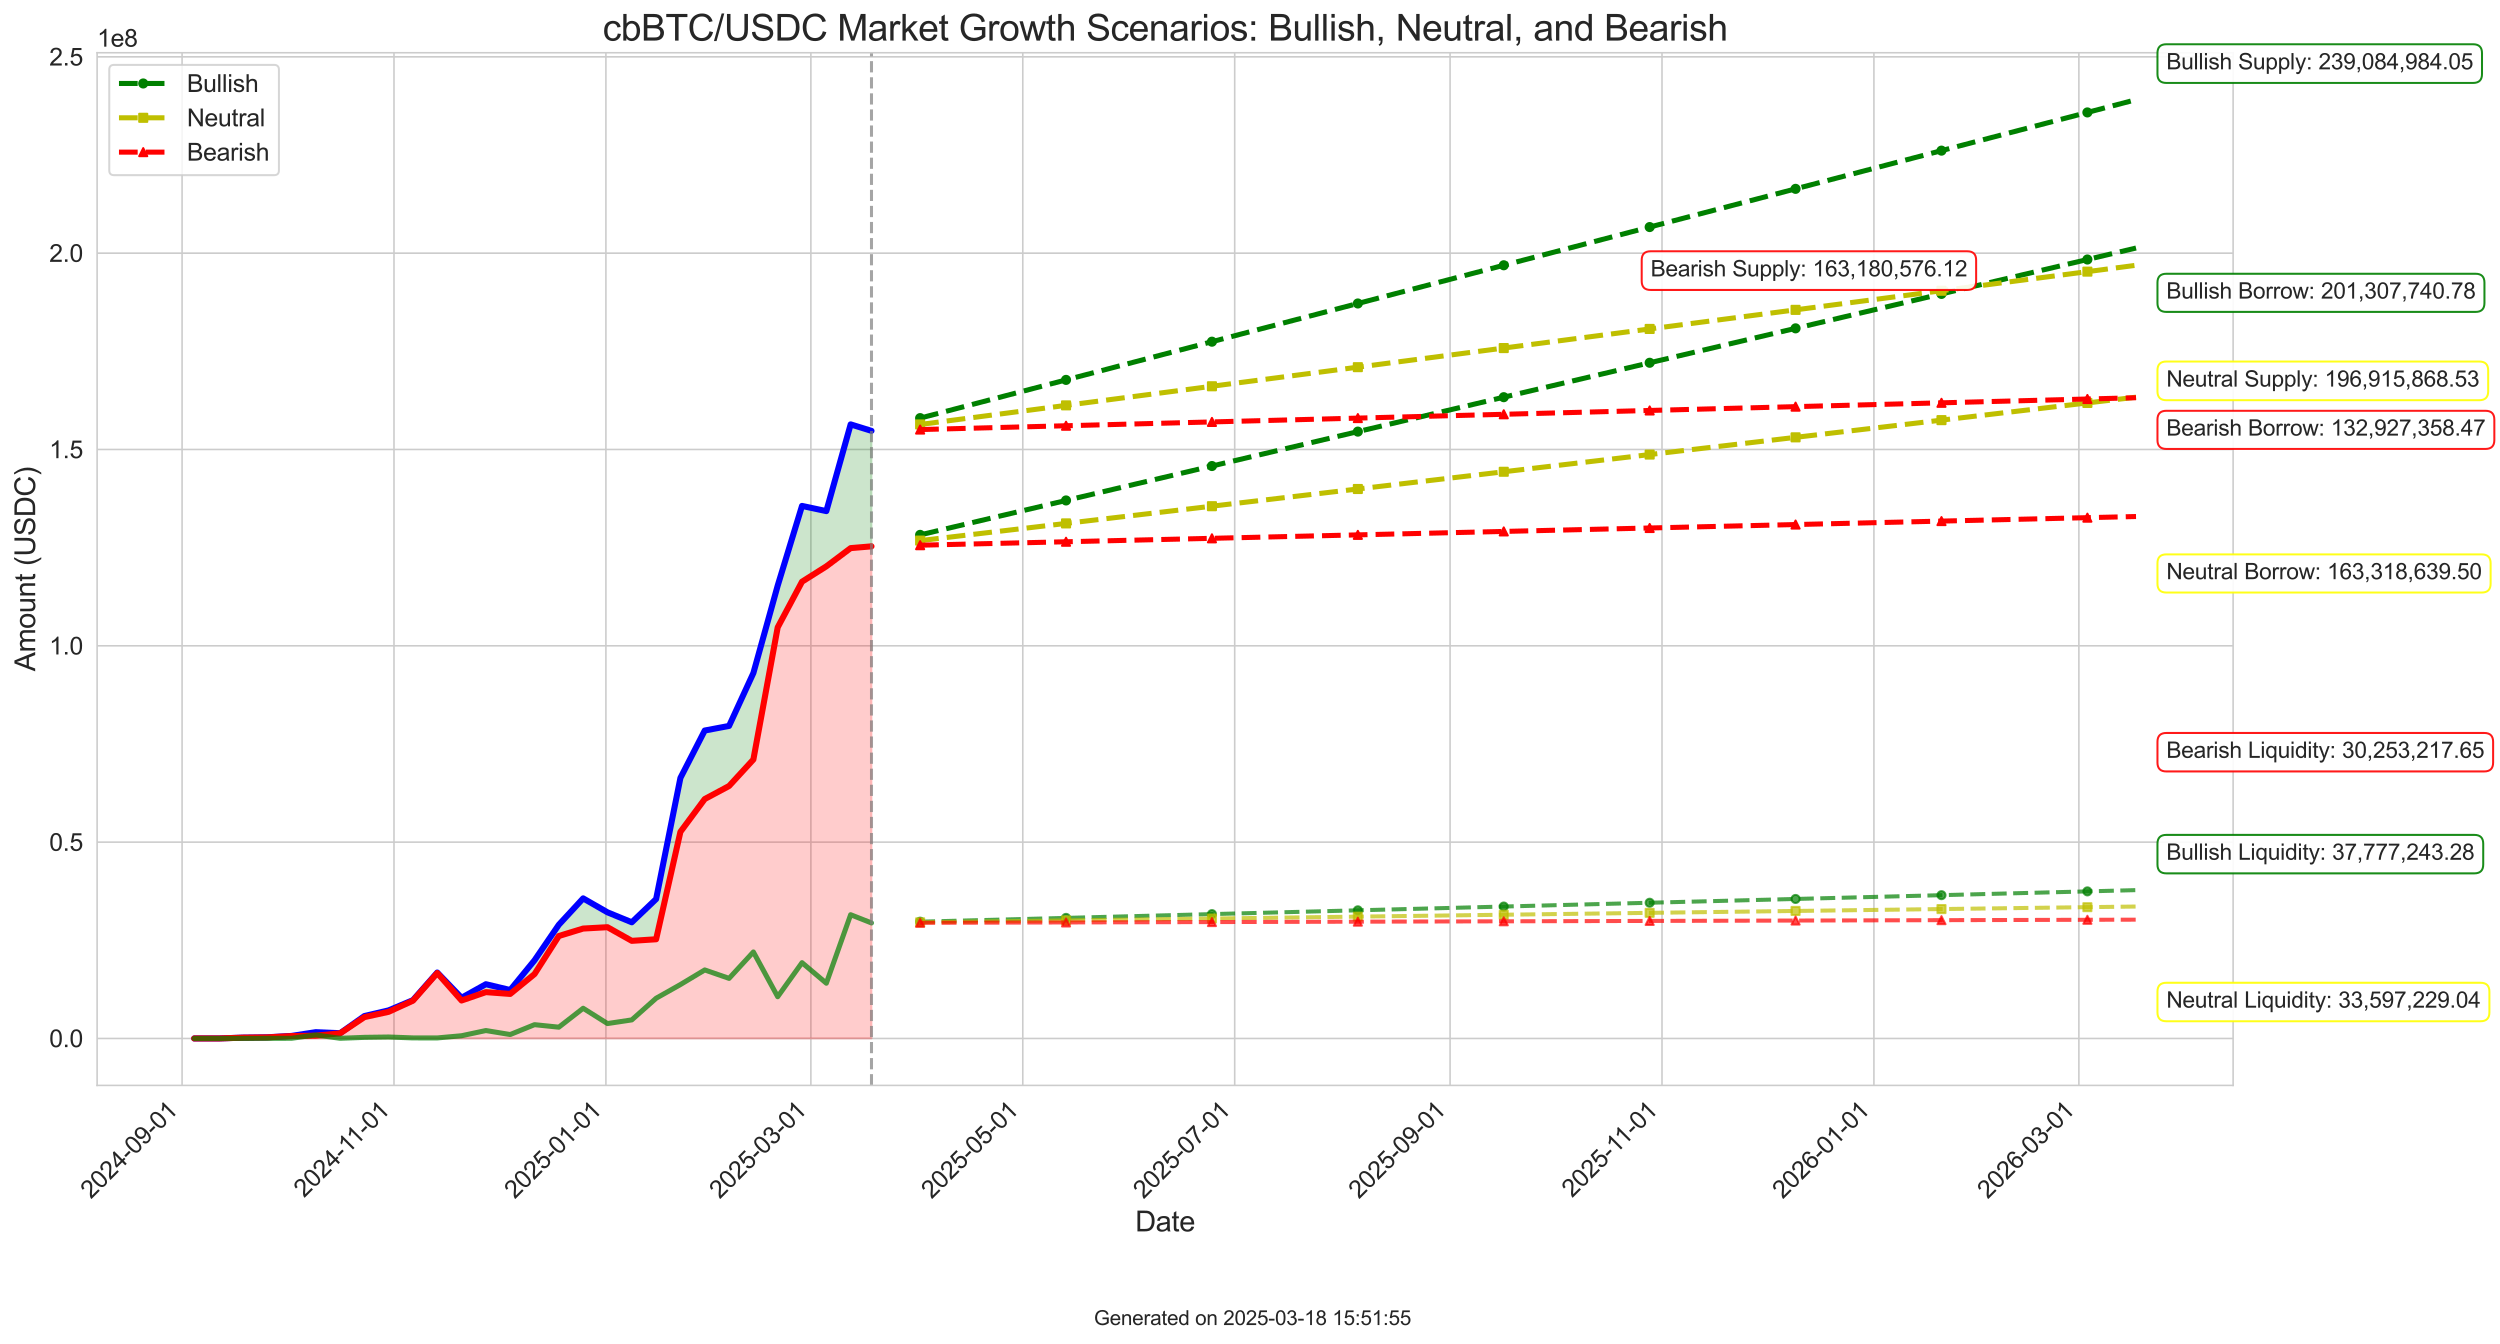 <?xml version="1.0" encoding="utf-8" standalone="no"?>
<!DOCTYPE svg PUBLIC "-//W3C//DTD SVG 1.1//EN"
  "http://www.w3.org/Graphics/SVG/1.1/DTD/svg11.dtd">
<svg xmlns:xlink="http://www.w3.org/1999/xlink" width="1236.051pt" height="664.312pt" viewBox="0 0 1236.051 664.312" xmlns="http://www.w3.org/2000/svg" version="1.1">
 <defs>
  <style type="text/css">*{stroke-linejoin: round; stroke-linecap: butt}</style>
 </defs>
 <g id="figure_1">
  <g id="patch_1">
   <path d="M 0 664.312 
L 1236.051 664.312 
L 1236.051 0 
L 0 0 
z
" style="fill: #ffffff"/>
  </g>
  <g id="axes_1">
   <g id="patch_2">
    <path d="M 48.018 536.639 
L 1104.096 536.639 
L 1104.096 26.084 
L 48.018 26.084 
z
" style="fill: #ffffff"/>
   </g>
   <g id="matplotlib.axis_1">
    <g id="xtick_1">
     <g id="line2d_1">
      <path d="M 90.024 536.639 
L 90.024 26.084 
" clip-path="url(#p9bf8237973)" style="fill: none; stroke: #cccccc; stroke-width: 0.8; stroke-linecap: round"/>
     </g>
     <g id="text_1">
      <!-- 2024-09-01 -->
      <g style="fill: #262626" transform="translate(44.938 593.112) rotate(-45) scale(0.12 -0.12)">
       <defs>
        <path id="ArialMT-32" d="M 3222 541 
L 3222 0 
L 194 0 
Q 188 203 259 391 
Q 375 700 629 1000 
Q 884 1300 1366 1694 
Q 2113 2306 2375 2664 
Q 2638 3022 2638 3341 
Q 2638 3675 2398 3904 
Q 2159 4134 1775 4134 
Q 1369 4134 1125 3890 
Q 881 3647 878 3216 
L 300 3275 
Q 359 3922 746 4261 
Q 1134 4600 1788 4600 
Q 2447 4600 2831 4234 
Q 3216 3869 3216 3328 
Q 3216 3053 3103 2787 
Q 2991 2522 2730 2228 
Q 2469 1934 1863 1422 
Q 1356 997 1212 845 
Q 1069 694 975 541 
L 3222 541 
z
" transform="scale(0.016)"/>
        <path id="ArialMT-30" d="M 266 2259 
Q 266 3072 433 3567 
Q 600 4063 929 4331 
Q 1259 4600 1759 4600 
Q 2128 4600 2406 4451 
Q 2684 4303 2865 4023 
Q 3047 3744 3150 3342 
Q 3253 2941 3253 2259 
Q 3253 1453 3087 958 
Q 2922 463 2592 192 
Q 2263 -78 1759 -78 
Q 1097 -78 719 397 
Q 266 969 266 2259 
z
M 844 2259 
Q 844 1131 1108 757 
Q 1372 384 1759 384 
Q 2147 384 2411 759 
Q 2675 1134 2675 2259 
Q 2675 3391 2411 3762 
Q 2147 4134 1753 4134 
Q 1366 4134 1134 3806 
Q 844 3388 844 2259 
z
" transform="scale(0.016)"/>
        <path id="ArialMT-34" d="M 2069 0 
L 2069 1097 
L 81 1097 
L 81 1613 
L 2172 4581 
L 2631 4581 
L 2631 1613 
L 3250 1613 
L 3250 1097 
L 2631 1097 
L 2631 0 
L 2069 0 
z
M 2069 1613 
L 2069 3678 
L 634 1613 
L 2069 1613 
z
" transform="scale(0.016)"/>
        <path id="ArialMT-2d" d="M 203 1375 
L 203 1941 
L 1931 1941 
L 1931 1375 
L 203 1375 
z
" transform="scale(0.016)"/>
        <path id="ArialMT-39" d="M 350 1059 
L 891 1109 
Q 959 728 1153 556 
Q 1347 384 1650 384 
Q 1909 384 2104 503 
Q 2300 622 2425 820 
Q 2550 1019 2634 1356 
Q 2719 1694 2719 2044 
Q 2719 2081 2716 2156 
Q 2547 1888 2255 1720 
Q 1963 1553 1622 1553 
Q 1053 1553 659 1965 
Q 266 2378 266 3053 
Q 266 3750 677 4175 
Q 1088 4600 1706 4600 
Q 2153 4600 2523 4359 
Q 2894 4119 3086 3673 
Q 3278 3228 3278 2384 
Q 3278 1506 3087 986 
Q 2897 466 2520 194 
Q 2144 -78 1638 -78 
Q 1100 -78 759 220 
Q 419 519 350 1059 
z
M 2653 3081 
Q 2653 3566 2395 3850 
Q 2138 4134 1775 4134 
Q 1400 4134 1122 3828 
Q 844 3522 844 3034 
Q 844 2597 1108 2323 
Q 1372 2050 1759 2050 
Q 2150 2050 2401 2323 
Q 2653 2597 2653 3081 
z
" transform="scale(0.016)"/>
        <path id="ArialMT-31" d="M 2384 0 
L 1822 0 
L 1822 3584 
Q 1619 3391 1289 3197 
Q 959 3003 697 2906 
L 697 3450 
Q 1169 3672 1522 3987 
Q 1875 4303 2022 4600 
L 2384 4600 
L 2384 0 
z
" transform="scale(0.016)"/>
       </defs>
       <use xlink:href="#ArialMT-32"/>
       <use xlink:href="#ArialMT-30" x="55.615"/>
       <use xlink:href="#ArialMT-32" x="111.23"/>
       <use xlink:href="#ArialMT-34" x="166.846"/>
       <use xlink:href="#ArialMT-2d" x="222.461"/>
       <use xlink:href="#ArialMT-30" x="255.762"/>
       <use xlink:href="#ArialMT-39" x="311.377"/>
       <use xlink:href="#ArialMT-2d" x="366.992"/>
       <use xlink:href="#ArialMT-30" x="400.293"/>
       <use xlink:href="#ArialMT-31" x="455.908"/>
      </g>
     </g>
    </g>
    <g id="xtick_2">
     <g id="line2d_2">
      <path d="M 194.798 536.639 
L 194.798 26.084 
" clip-path="url(#p9bf8237973)" style="fill: none; stroke: #cccccc; stroke-width: 0.8; stroke-linecap: round"/>
     </g>
     <g id="text_2">
      <!-- 2024-11-01 -->
      <g style="fill: #262626" transform="translate(150.338 592.486) rotate(-45) scale(0.12 -0.12)">
       <use xlink:href="#ArialMT-32"/>
       <use xlink:href="#ArialMT-30" x="55.615"/>
       <use xlink:href="#ArialMT-32" x="111.23"/>
       <use xlink:href="#ArialMT-34" x="166.846"/>
       <use xlink:href="#ArialMT-2d" x="222.461"/>
       <use xlink:href="#ArialMT-31" x="255.762"/>
       <use xlink:href="#ArialMT-31" x="304.002"/>
       <use xlink:href="#ArialMT-2d" x="359.617"/>
       <use xlink:href="#ArialMT-30" x="392.918"/>
       <use xlink:href="#ArialMT-31" x="448.533"/>
      </g>
     </g>
    </g>
    <g id="xtick_3">
     <g id="line2d_3">
      <path d="M 299.572 536.639 
L 299.572 26.084 
" clip-path="url(#p9bf8237973)" style="fill: none; stroke: #cccccc; stroke-width: 0.8; stroke-linecap: round"/>
     </g>
     <g id="text_3">
      <!-- 2025-01-01 -->
      <g style="fill: #262626" transform="translate(254.486 593.112) rotate(-45) scale(0.12 -0.12)">
       <defs>
        <path id="ArialMT-35" d="M 266 1200 
L 856 1250 
Q 922 819 1161 601 
Q 1400 384 1738 384 
Q 2144 384 2425 690 
Q 2706 997 2706 1503 
Q 2706 1984 2436 2262 
Q 2166 2541 1728 2541 
Q 1456 2541 1237 2417 
Q 1019 2294 894 2097 
L 366 2166 
L 809 4519 
L 3088 4519 
L 3088 3981 
L 1259 3981 
L 1013 2750 
Q 1425 3038 1878 3038 
Q 2478 3038 2890 2622 
Q 3303 2206 3303 1553 
Q 3303 931 2941 478 
Q 2500 -78 1738 -78 
Q 1113 -78 717 272 
Q 322 622 266 1200 
z
" transform="scale(0.016)"/>
       </defs>
       <use xlink:href="#ArialMT-32"/>
       <use xlink:href="#ArialMT-30" x="55.615"/>
       <use xlink:href="#ArialMT-32" x="111.23"/>
       <use xlink:href="#ArialMT-35" x="166.846"/>
       <use xlink:href="#ArialMT-2d" x="222.461"/>
       <use xlink:href="#ArialMT-30" x="255.762"/>
       <use xlink:href="#ArialMT-31" x="311.377"/>
       <use xlink:href="#ArialMT-2d" x="366.992"/>
       <use xlink:href="#ArialMT-30" x="400.293"/>
       <use xlink:href="#ArialMT-31" x="455.908"/>
      </g>
     </g>
    </g>
    <g id="xtick_4">
     <g id="line2d_4">
      <path d="M 400.911 536.639 
L 400.911 26.084 
" clip-path="url(#p9bf8237973)" style="fill: none; stroke: #cccccc; stroke-width: 0.8; stroke-linecap: round"/>
     </g>
     <g id="text_4">
      <!-- 2025-03-01 -->
      <g style="fill: #262626" transform="translate(355.825 593.112) rotate(-45) scale(0.12 -0.12)">
       <defs>
        <path id="ArialMT-33" d="M 269 1209 
L 831 1284 
Q 928 806 1161 595 
Q 1394 384 1728 384 
Q 2125 384 2398 659 
Q 2672 934 2672 1341 
Q 2672 1728 2419 1979 
Q 2166 2231 1775 2231 
Q 1616 2231 1378 2169 
L 1441 2663 
Q 1497 2656 1531 2656 
Q 1891 2656 2178 2843 
Q 2466 3031 2466 3422 
Q 2466 3731 2256 3934 
Q 2047 4138 1716 4138 
Q 1388 4138 1169 3931 
Q 950 3725 888 3313 
L 325 3413 
Q 428 3978 793 4289 
Q 1159 4600 1703 4600 
Q 2078 4600 2393 4439 
Q 2709 4278 2876 4000 
Q 3044 3722 3044 3409 
Q 3044 3113 2884 2869 
Q 2725 2625 2413 2481 
Q 2819 2388 3044 2092 
Q 3269 1797 3269 1353 
Q 3269 753 2831 336 
Q 2394 -81 1725 -81 
Q 1122 -81 723 278 
Q 325 638 269 1209 
z
" transform="scale(0.016)"/>
       </defs>
       <use xlink:href="#ArialMT-32"/>
       <use xlink:href="#ArialMT-30" x="55.615"/>
       <use xlink:href="#ArialMT-32" x="111.23"/>
       <use xlink:href="#ArialMT-35" x="166.846"/>
       <use xlink:href="#ArialMT-2d" x="222.461"/>
       <use xlink:href="#ArialMT-30" x="255.762"/>
       <use xlink:href="#ArialMT-33" x="311.377"/>
       <use xlink:href="#ArialMT-2d" x="366.992"/>
       <use xlink:href="#ArialMT-30" x="400.293"/>
       <use xlink:href="#ArialMT-31" x="455.908"/>
      </g>
     </g>
    </g>
    <g id="xtick_5">
     <g id="line2d_5">
      <path d="M 505.685 536.639 
L 505.685 26.084 
" clip-path="url(#p9bf8237973)" style="fill: none; stroke: #cccccc; stroke-width: 0.8; stroke-linecap: round"/>
     </g>
     <g id="text_5">
      <!-- 2025-05-01 -->
      <g style="fill: #262626" transform="translate(460.599 593.112) rotate(-45) scale(0.12 -0.12)">
       <use xlink:href="#ArialMT-32"/>
       <use xlink:href="#ArialMT-30" x="55.615"/>
       <use xlink:href="#ArialMT-32" x="111.23"/>
       <use xlink:href="#ArialMT-35" x="166.846"/>
       <use xlink:href="#ArialMT-2d" x="222.461"/>
       <use xlink:href="#ArialMT-30" x="255.762"/>
       <use xlink:href="#ArialMT-35" x="311.377"/>
       <use xlink:href="#ArialMT-2d" x="366.992"/>
       <use xlink:href="#ArialMT-30" x="400.293"/>
       <use xlink:href="#ArialMT-31" x="455.908"/>
      </g>
     </g>
    </g>
    <g id="xtick_6">
     <g id="line2d_6">
      <path d="M 610.459 536.639 
L 610.459 26.084 
" clip-path="url(#p9bf8237973)" style="fill: none; stroke: #cccccc; stroke-width: 0.8; stroke-linecap: round"/>
     </g>
     <g id="text_6">
      <!-- 2025-07-01 -->
      <g style="fill: #262626" transform="translate(565.373 593.112) rotate(-45) scale(0.12 -0.12)">
       <defs>
        <path id="ArialMT-37" d="M 303 3981 
L 303 4522 
L 3269 4522 
L 3269 4084 
Q 2831 3619 2401 2847 
Q 1972 2075 1738 1259 
Q 1569 684 1522 0 
L 944 0 
Q 953 541 1156 1306 
Q 1359 2072 1739 2783 
Q 2119 3494 2547 3981 
L 303 3981 
z
" transform="scale(0.016)"/>
       </defs>
       <use xlink:href="#ArialMT-32"/>
       <use xlink:href="#ArialMT-30" x="55.615"/>
       <use xlink:href="#ArialMT-32" x="111.23"/>
       <use xlink:href="#ArialMT-35" x="166.846"/>
       <use xlink:href="#ArialMT-2d" x="222.461"/>
       <use xlink:href="#ArialMT-30" x="255.762"/>
       <use xlink:href="#ArialMT-37" x="311.377"/>
       <use xlink:href="#ArialMT-2d" x="366.992"/>
       <use xlink:href="#ArialMT-30" x="400.293"/>
       <use xlink:href="#ArialMT-31" x="455.908"/>
      </g>
     </g>
    </g>
    <g id="xtick_7">
     <g id="line2d_7">
      <path d="M 716.951 536.639 
L 716.951 26.084 
" clip-path="url(#p9bf8237973)" style="fill: none; stroke: #cccccc; stroke-width: 0.8; stroke-linecap: round"/>
     </g>
     <g id="text_7">
      <!-- 2025-09-01 -->
      <g style="fill: #262626" transform="translate(671.865 593.112) rotate(-45) scale(0.12 -0.12)">
       <use xlink:href="#ArialMT-32"/>
       <use xlink:href="#ArialMT-30" x="55.615"/>
       <use xlink:href="#ArialMT-32" x="111.23"/>
       <use xlink:href="#ArialMT-35" x="166.846"/>
       <use xlink:href="#ArialMT-2d" x="222.461"/>
       <use xlink:href="#ArialMT-30" x="255.762"/>
       <use xlink:href="#ArialMT-39" x="311.377"/>
       <use xlink:href="#ArialMT-2d" x="366.992"/>
       <use xlink:href="#ArialMT-30" x="400.293"/>
       <use xlink:href="#ArialMT-31" x="455.908"/>
      </g>
     </g>
    </g>
    <g id="xtick_8">
     <g id="line2d_8">
      <path d="M 821.725 536.639 
L 821.725 26.084 
" clip-path="url(#p9bf8237973)" style="fill: none; stroke: #cccccc; stroke-width: 0.8; stroke-linecap: round"/>
     </g>
     <g id="text_8">
      <!-- 2025-11-01 -->
      <g style="fill: #262626" transform="translate(777.265 592.486) rotate(-45) scale(0.12 -0.12)">
       <use xlink:href="#ArialMT-32"/>
       <use xlink:href="#ArialMT-30" x="55.615"/>
       <use xlink:href="#ArialMT-32" x="111.23"/>
       <use xlink:href="#ArialMT-35" x="166.846"/>
       <use xlink:href="#ArialMT-2d" x="222.461"/>
       <use xlink:href="#ArialMT-31" x="255.762"/>
       <use xlink:href="#ArialMT-31" x="304.002"/>
       <use xlink:href="#ArialMT-2d" x="359.617"/>
       <use xlink:href="#ArialMT-30" x="392.918"/>
       <use xlink:href="#ArialMT-31" x="448.533"/>
      </g>
     </g>
    </g>
    <g id="xtick_9">
     <g id="line2d_9">
      <path d="M 926.499 536.639 
L 926.499 26.084 
" clip-path="url(#p9bf8237973)" style="fill: none; stroke: #cccccc; stroke-width: 0.8; stroke-linecap: round"/>
     </g>
     <g id="text_9">
      <!-- 2026-01-01 -->
      <g style="fill: #262626" transform="translate(881.413 593.112) rotate(-45) scale(0.12 -0.12)">
       <defs>
        <path id="ArialMT-36" d="M 3184 3459 
L 2625 3416 
Q 2550 3747 2413 3897 
Q 2184 4138 1850 4138 
Q 1581 4138 1378 3988 
Q 1113 3794 959 3422 
Q 806 3050 800 2363 
Q 1003 2672 1297 2822 
Q 1591 2972 1913 2972 
Q 2475 2972 2870 2558 
Q 3266 2144 3266 1488 
Q 3266 1056 3080 686 
Q 2894 316 2569 119 
Q 2244 -78 1831 -78 
Q 1128 -78 684 439 
Q 241 956 241 2144 
Q 241 3472 731 4075 
Q 1159 4600 1884 4600 
Q 2425 4600 2770 4297 
Q 3116 3994 3184 3459 
z
M 888 1484 
Q 888 1194 1011 928 
Q 1134 663 1356 523 
Q 1578 384 1822 384 
Q 2178 384 2434 671 
Q 2691 959 2691 1453 
Q 2691 1928 2437 2201 
Q 2184 2475 1800 2475 
Q 1419 2475 1153 2201 
Q 888 1928 888 1484 
z
" transform="scale(0.016)"/>
       </defs>
       <use xlink:href="#ArialMT-32"/>
       <use xlink:href="#ArialMT-30" x="55.615"/>
       <use xlink:href="#ArialMT-32" x="111.23"/>
       <use xlink:href="#ArialMT-36" x="166.846"/>
       <use xlink:href="#ArialMT-2d" x="222.461"/>
       <use xlink:href="#ArialMT-30" x="255.762"/>
       <use xlink:href="#ArialMT-31" x="311.377"/>
       <use xlink:href="#ArialMT-2d" x="366.992"/>
       <use xlink:href="#ArialMT-30" x="400.293"/>
       <use xlink:href="#ArialMT-31" x="455.908"/>
      </g>
     </g>
    </g>
    <g id="xtick_10">
     <g id="line2d_10">
      <path d="M 1027.838 536.639 
L 1027.838 26.084 
" clip-path="url(#p9bf8237973)" style="fill: none; stroke: #cccccc; stroke-width: 0.8; stroke-linecap: round"/>
     </g>
     <g id="text_10">
      <!-- 2026-03-01 -->
      <g style="fill: #262626" transform="translate(982.752 593.112) rotate(-45) scale(0.12 -0.12)">
       <use xlink:href="#ArialMT-32"/>
       <use xlink:href="#ArialMT-30" x="55.615"/>
       <use xlink:href="#ArialMT-32" x="111.23"/>
       <use xlink:href="#ArialMT-36" x="166.846"/>
       <use xlink:href="#ArialMT-2d" x="222.461"/>
       <use xlink:href="#ArialMT-30" x="255.762"/>
       <use xlink:href="#ArialMT-33" x="311.377"/>
       <use xlink:href="#ArialMT-2d" x="366.992"/>
       <use xlink:href="#ArialMT-30" x="400.293"/>
       <use xlink:href="#ArialMT-31" x="455.908"/>
      </g>
     </g>
    </g>
    <g id="text_11">
     <!-- Date -->
     <g style="fill: #262626" transform="translate(561.272 608.819) scale(0.14 -0.14)">
      <defs>
       <path id="ArialMT-44" d="M 494 0 
L 494 4581 
L 2072 4581 
Q 2606 4581 2888 4516 
Q 3281 4425 3559 4188 
Q 3922 3881 4101 3404 
Q 4281 2928 4281 2316 
Q 4281 1794 4159 1391 
Q 4038 988 3847 723 
Q 3656 459 3429 307 
Q 3203 156 2883 78 
Q 2563 0 2147 0 
L 494 0 
z
M 1100 541 
L 2078 541 
Q 2531 541 2789 625 
Q 3047 709 3200 863 
Q 3416 1078 3536 1442 
Q 3656 1806 3656 2325 
Q 3656 3044 3420 3430 
Q 3184 3816 2847 3947 
Q 2603 4041 2063 4041 
L 1100 4041 
L 1100 541 
z
" transform="scale(0.016)"/>
       <path id="ArialMT-61" d="M 2588 409 
Q 2275 144 1986 34 
Q 1697 -75 1366 -75 
Q 819 -75 525 192 
Q 231 459 231 875 
Q 231 1119 342 1320 
Q 453 1522 633 1644 
Q 813 1766 1038 1828 
Q 1203 1872 1538 1913 
Q 2219 1994 2541 2106 
Q 2544 2222 2544 2253 
Q 2544 2597 2384 2738 
Q 2169 2928 1744 2928 
Q 1347 2928 1158 2789 
Q 969 2650 878 2297 
L 328 2372 
Q 403 2725 575 2942 
Q 747 3159 1072 3276 
Q 1397 3394 1825 3394 
Q 2250 3394 2515 3294 
Q 2781 3194 2906 3042 
Q 3031 2891 3081 2659 
Q 3109 2516 3109 2141 
L 3109 1391 
Q 3109 606 3145 398 
Q 3181 191 3288 0 
L 2700 0 
Q 2613 175 2588 409 
z
M 2541 1666 
Q 2234 1541 1622 1453 
Q 1275 1403 1131 1340 
Q 988 1278 909 1158 
Q 831 1038 831 891 
Q 831 666 1001 516 
Q 1172 366 1500 366 
Q 1825 366 2078 508 
Q 2331 650 2450 897 
Q 2541 1088 2541 1459 
L 2541 1666 
z
" transform="scale(0.016)"/>
       <path id="ArialMT-74" d="M 1650 503 
L 1731 6 
Q 1494 -44 1306 -44 
Q 1000 -44 831 53 
Q 663 150 594 308 
Q 525 466 525 972 
L 525 2881 
L 113 2881 
L 113 3319 
L 525 3319 
L 525 4141 
L 1084 4478 
L 1084 3319 
L 1650 3319 
L 1650 2881 
L 1084 2881 
L 1084 941 
Q 1084 700 1114 631 
Q 1144 563 1211 522 
Q 1278 481 1403 481 
Q 1497 481 1650 503 
z
" transform="scale(0.016)"/>
       <path id="ArialMT-65" d="M 2694 1069 
L 3275 997 
Q 3138 488 2766 206 
Q 2394 -75 1816 -75 
Q 1088 -75 661 373 
Q 234 822 234 1631 
Q 234 2469 665 2931 
Q 1097 3394 1784 3394 
Q 2450 3394 2872 2941 
Q 3294 2488 3294 1666 
Q 3294 1616 3291 1516 
L 816 1516 
Q 847 969 1125 678 
Q 1403 388 1819 388 
Q 2128 388 2347 550 
Q 2566 713 2694 1069 
z
M 847 1978 
L 2700 1978 
Q 2663 2397 2488 2606 
Q 2219 2931 1791 2931 
Q 1403 2931 1139 2672 
Q 875 2413 847 1978 
z
" transform="scale(0.016)"/>
      </defs>
      <use xlink:href="#ArialMT-44"/>
      <use xlink:href="#ArialMT-61" x="72.217"/>
      <use xlink:href="#ArialMT-74" x="127.832"/>
      <use xlink:href="#ArialMT-65" x="155.615"/>
     </g>
    </g>
   </g>
   <g id="matplotlib.axis_2">
    <g id="ytick_1">
     <g id="line2d_11">
      <path d="M 48.018 513.432 
L 1104.096 513.432 
" clip-path="url(#p9bf8237973)" style="fill: none; stroke: #cccccc; stroke-width: 0.8; stroke-linecap: round"/>
     </g>
     <g id="text_12">
      <!-- 0.0 -->
      <g style="fill: #262626" transform="translate(24.338 517.726) scale(0.12 -0.12)">
       <defs>
        <path id="ArialMT-2e" d="M 581 0 
L 581 641 
L 1222 641 
L 1222 0 
L 581 0 
z
" transform="scale(0.016)"/>
       </defs>
       <use xlink:href="#ArialMT-30"/>
       <use xlink:href="#ArialMT-2e" x="55.615"/>
       <use xlink:href="#ArialMT-30" x="83.398"/>
      </g>
     </g>
    </g>
    <g id="ytick_2">
     <g id="line2d_12">
      <path d="M 48.018 416.366 
L 1104.096 416.366 
" clip-path="url(#p9bf8237973)" style="fill: none; stroke: #cccccc; stroke-width: 0.8; stroke-linecap: round"/>
     </g>
     <g id="text_13">
      <!-- 0.5 -->
      <g style="fill: #262626" transform="translate(24.338 420.66) scale(0.12 -0.12)">
       <use xlink:href="#ArialMT-30"/>
       <use xlink:href="#ArialMT-2e" x="55.615"/>
       <use xlink:href="#ArialMT-35" x="83.398"/>
      </g>
     </g>
    </g>
    <g id="ytick_3">
     <g id="line2d_13">
      <path d="M 48.018 319.3 
L 1104.096 319.3 
" clip-path="url(#p9bf8237973)" style="fill: none; stroke: #cccccc; stroke-width: 0.8; stroke-linecap: round"/>
     </g>
     <g id="text_14">
      <!-- 1.0 -->
      <g style="fill: #262626" transform="translate(24.338 323.594) scale(0.12 -0.12)">
       <use xlink:href="#ArialMT-31"/>
       <use xlink:href="#ArialMT-2e" x="55.615"/>
       <use xlink:href="#ArialMT-30" x="83.398"/>
      </g>
     </g>
    </g>
    <g id="ytick_4">
     <g id="line2d_14">
      <path d="M 48.018 222.234 
L 1104.096 222.234 
" clip-path="url(#p9bf8237973)" style="fill: none; stroke: #cccccc; stroke-width: 0.8; stroke-linecap: round"/>
     </g>
     <g id="text_15">
      <!-- 1.5 -->
      <g style="fill: #262626" transform="translate(24.338 226.528) scale(0.12 -0.12)">
       <use xlink:href="#ArialMT-31"/>
       <use xlink:href="#ArialMT-2e" x="55.615"/>
       <use xlink:href="#ArialMT-35" x="83.398"/>
      </g>
     </g>
    </g>
    <g id="ytick_5">
     <g id="line2d_15">
      <path d="M 48.018 125.168 
L 1104.096 125.168 
" clip-path="url(#p9bf8237973)" style="fill: none; stroke: #cccccc; stroke-width: 0.8; stroke-linecap: round"/>
     </g>
     <g id="text_16">
      <!-- 2.0 -->
      <g style="fill: #262626" transform="translate(24.338 129.462) scale(0.12 -0.12)">
       <use xlink:href="#ArialMT-32"/>
       <use xlink:href="#ArialMT-2e" x="55.615"/>
       <use xlink:href="#ArialMT-30" x="83.398"/>
      </g>
     </g>
    </g>
    <g id="ytick_6">
     <g id="line2d_16">
      <path d="M 48.018 28.102 
L 1104.096 28.102 
" clip-path="url(#p9bf8237973)" style="fill: none; stroke: #cccccc; stroke-width: 0.8; stroke-linecap: round"/>
     </g>
     <g id="text_17">
      <!-- 2.5 -->
      <g style="fill: #262626" transform="translate(24.338 32.396) scale(0.12 -0.12)">
       <use xlink:href="#ArialMT-32"/>
       <use xlink:href="#ArialMT-2e" x="55.615"/>
       <use xlink:href="#ArialMT-35" x="83.398"/>
      </g>
     </g>
    </g>
    <g id="text_18">
     <!-- Amount (USDC) -->
     <g style="fill: #262626" transform="translate(17.392 331.925) rotate(-90) scale(0.14 -0.14)">
      <defs>
       <path id="ArialMT-41" d="M -9 0 
L 1750 4581 
L 2403 4581 
L 4278 0 
L 3588 0 
L 3053 1388 
L 1138 1388 
L 634 0 
L -9 0 
z
M 1313 1881 
L 2866 1881 
L 2388 3150 
Q 2169 3728 2063 4100 
Q 1975 3659 1816 3225 
L 1313 1881 
z
" transform="scale(0.016)"/>
       <path id="ArialMT-6d" d="M 422 0 
L 422 3319 
L 925 3319 
L 925 2853 
Q 1081 3097 1340 3245 
Q 1600 3394 1931 3394 
Q 2300 3394 2536 3241 
Q 2772 3088 2869 2813 
Q 3263 3394 3894 3394 
Q 4388 3394 4653 3120 
Q 4919 2847 4919 2278 
L 4919 0 
L 4359 0 
L 4359 2091 
Q 4359 2428 4304 2576 
Q 4250 2725 4106 2815 
Q 3963 2906 3769 2906 
Q 3419 2906 3187 2673 
Q 2956 2441 2956 1928 
L 2956 0 
L 2394 0 
L 2394 2156 
Q 2394 2531 2256 2718 
Q 2119 2906 1806 2906 
Q 1569 2906 1367 2781 
Q 1166 2656 1075 2415 
Q 984 2175 984 1722 
L 984 0 
L 422 0 
z
" transform="scale(0.016)"/>
       <path id="ArialMT-6f" d="M 213 1659 
Q 213 2581 725 3025 
Q 1153 3394 1769 3394 
Q 2453 3394 2887 2945 
Q 3322 2497 3322 1706 
Q 3322 1066 3130 698 
Q 2938 331 2570 128 
Q 2203 -75 1769 -75 
Q 1072 -75 642 372 
Q 213 819 213 1659 
z
M 791 1659 
Q 791 1022 1069 705 
Q 1347 388 1769 388 
Q 2188 388 2466 706 
Q 2744 1025 2744 1678 
Q 2744 2294 2464 2611 
Q 2184 2928 1769 2928 
Q 1347 2928 1069 2612 
Q 791 2297 791 1659 
z
" transform="scale(0.016)"/>
       <path id="ArialMT-75" d="M 2597 0 
L 2597 488 
Q 2209 -75 1544 -75 
Q 1250 -75 995 37 
Q 741 150 617 320 
Q 494 491 444 738 
Q 409 903 409 1263 
L 409 3319 
L 972 3319 
L 972 1478 
Q 972 1038 1006 884 
Q 1059 663 1231 536 
Q 1403 409 1656 409 
Q 1909 409 2131 539 
Q 2353 669 2445 892 
Q 2538 1116 2538 1541 
L 2538 3319 
L 3100 3319 
L 3100 0 
L 2597 0 
z
" transform="scale(0.016)"/>
       <path id="ArialMT-6e" d="M 422 0 
L 422 3319 
L 928 3319 
L 928 2847 
Q 1294 3394 1984 3394 
Q 2284 3394 2536 3286 
Q 2788 3178 2913 3003 
Q 3038 2828 3088 2588 
Q 3119 2431 3119 2041 
L 3119 0 
L 2556 0 
L 2556 2019 
Q 2556 2363 2490 2533 
Q 2425 2703 2258 2804 
Q 2091 2906 1866 2906 
Q 1506 2906 1245 2678 
Q 984 2450 984 1813 
L 984 0 
L 422 0 
z
" transform="scale(0.016)"/>
       <path id="ArialMT-20" transform="scale(0.016)"/>
       <path id="ArialMT-28" d="M 1497 -1347 
Q 1031 -759 709 28 
Q 388 816 388 1659 
Q 388 2403 628 3084 
Q 909 3875 1497 4659 
L 1900 4659 
Q 1522 4009 1400 3731 
Q 1209 3300 1100 2831 
Q 966 2247 966 1656 
Q 966 153 1900 -1347 
L 1497 -1347 
z
" transform="scale(0.016)"/>
       <path id="ArialMT-55" d="M 3500 4581 
L 4106 4581 
L 4106 1934 
Q 4106 1244 3950 837 
Q 3794 431 3386 176 
Q 2978 -78 2316 -78 
Q 1672 -78 1262 144 
Q 853 366 678 786 
Q 503 1206 503 1934 
L 503 4581 
L 1109 4581 
L 1109 1938 
Q 1109 1341 1220 1058 
Q 1331 775 1601 622 
Q 1872 469 2263 469 
Q 2931 469 3215 772 
Q 3500 1075 3500 1938 
L 3500 4581 
z
" transform="scale(0.016)"/>
       <path id="ArialMT-53" d="M 288 1472 
L 859 1522 
Q 900 1178 1048 958 
Q 1197 738 1509 602 
Q 1822 466 2213 466 
Q 2559 466 2825 569 
Q 3091 672 3220 851 
Q 3350 1031 3350 1244 
Q 3350 1459 3225 1620 
Q 3100 1781 2813 1891 
Q 2628 1963 1997 2114 
Q 1366 2266 1113 2400 
Q 784 2572 623 2826 
Q 463 3081 463 3397 
Q 463 3744 659 4045 
Q 856 4347 1234 4503 
Q 1613 4659 2075 4659 
Q 2584 4659 2973 4495 
Q 3363 4331 3572 4012 
Q 3781 3694 3797 3291 
L 3216 3247 
Q 3169 3681 2898 3903 
Q 2628 4125 2100 4125 
Q 1550 4125 1298 3923 
Q 1047 3722 1047 3438 
Q 1047 3191 1225 3031 
Q 1400 2872 2139 2705 
Q 2878 2538 3153 2413 
Q 3553 2228 3743 1945 
Q 3934 1663 3934 1294 
Q 3934 928 3725 604 
Q 3516 281 3123 101 
Q 2731 -78 2241 -78 
Q 1619 -78 1198 103 
Q 778 284 539 648 
Q 300 1013 288 1472 
z
" transform="scale(0.016)"/>
       <path id="ArialMT-43" d="M 3763 1606 
L 4369 1453 
Q 4178 706 3683 314 
Q 3188 -78 2472 -78 
Q 1731 -78 1267 223 
Q 803 525 561 1097 
Q 319 1669 319 2325 
Q 319 3041 592 3573 
Q 866 4106 1370 4382 
Q 1875 4659 2481 4659 
Q 3169 4659 3637 4309 
Q 4106 3959 4291 3325 
L 3694 3184 
Q 3534 3684 3231 3912 
Q 2928 4141 2469 4141 
Q 1941 4141 1586 3887 
Q 1231 3634 1087 3207 
Q 944 2781 944 2328 
Q 944 1744 1114 1308 
Q 1284 872 1643 656 
Q 2003 441 2422 441 
Q 2931 441 3284 734 
Q 3638 1028 3763 1606 
z
" transform="scale(0.016)"/>
       <path id="ArialMT-29" d="M 791 -1347 
L 388 -1347 
Q 1322 153 1322 1656 
Q 1322 2244 1188 2822 
Q 1081 3291 891 3722 
Q 769 4003 388 4659 
L 791 4659 
Q 1378 3875 1659 3084 
Q 1900 2403 1900 1659 
Q 1900 816 1576 28 
Q 1253 -759 791 -1347 
z
" transform="scale(0.016)"/>
      </defs>
      <use xlink:href="#ArialMT-41"/>
      <use xlink:href="#ArialMT-6d" x="66.699"/>
      <use xlink:href="#ArialMT-6f" x="150"/>
      <use xlink:href="#ArialMT-75" x="205.615"/>
      <use xlink:href="#ArialMT-6e" x="261.23"/>
      <use xlink:href="#ArialMT-74" x="316.846"/>
      <use xlink:href="#ArialMT-20" x="344.629"/>
      <use xlink:href="#ArialMT-28" x="372.412"/>
      <use xlink:href="#ArialMT-55" x="405.713"/>
      <use xlink:href="#ArialMT-53" x="477.93"/>
      <use xlink:href="#ArialMT-44" x="544.629"/>
      <use xlink:href="#ArialMT-43" x="616.846"/>
      <use xlink:href="#ArialMT-29" x="689.062"/>
     </g>
    </g>
    <g id="text_19">
     <!-- 1e8 -->
     <g style="fill: #262626" transform="translate(48.018 23.084) scale(0.12 -0.12)">
      <defs>
       <path id="ArialMT-38" d="M 1131 2484 
Q 781 2613 612 2850 
Q 444 3088 444 3419 
Q 444 3919 803 4259 
Q 1163 4600 1759 4600 
Q 2359 4600 2725 4251 
Q 3091 3903 3091 3403 
Q 3091 3084 2923 2848 
Q 2756 2613 2416 2484 
Q 2838 2347 3058 2040 
Q 3278 1734 3278 1309 
Q 3278 722 2862 322 
Q 2447 -78 1769 -78 
Q 1091 -78 675 323 
Q 259 725 259 1325 
Q 259 1772 486 2073 
Q 713 2375 1131 2484 
z
M 1019 3438 
Q 1019 3113 1228 2906 
Q 1438 2700 1772 2700 
Q 2097 2700 2305 2904 
Q 2513 3109 2513 3406 
Q 2513 3716 2298 3927 
Q 2084 4138 1766 4138 
Q 1444 4138 1231 3931 
Q 1019 3725 1019 3438 
z
M 838 1322 
Q 838 1081 952 856 
Q 1066 631 1291 507 
Q 1516 384 1775 384 
Q 2178 384 2440 643 
Q 2703 903 2703 1303 
Q 2703 1709 2433 1975 
Q 2163 2241 1756 2241 
Q 1359 2241 1098 1978 
Q 838 1716 838 1322 
z
" transform="scale(0.016)"/>
      </defs>
      <use xlink:href="#ArialMT-31"/>
      <use xlink:href="#ArialMT-65" x="55.615"/>
      <use xlink:href="#ArialMT-38" x="111.23"/>
     </g>
    </g>
   </g>
   <g id="PolyCollection_1">
    <defs>
     <path id="mdd19417ae3" d="M 96.022 -150.88 
L 96.022 -150.88 
L 108.045 -150.88 
L 120.068 -151.266 
L 132.091 -151.408 
L 144.115 -152.055 
L 156.138 -152.257 
L 168.161 -153.405 
L 180.185 -161.433 
L 192.136 -164.049 
L 204.159 -169.547 
L 216.183 -183.22 
L 228.206 -169.649 
L 240.229 -173.786 
L 252.253 -172.892 
L 264.276 -182.708 
L 276.299 -201.532 
L 288.322 -205.215 
L 300.346 -205.882 
L 312.369 -199.14 
L 324.392 -199.92 
L 336.415 -253.038 
L 348.439 -269.259 
L 360.462 -275.694 
L 372.485 -288.788 
L 384.508 -354.13 
L 396.532 -376.707 
L 408.555 -384.3 
L 420.578 -393.312 
L 430.882 -394.185 
L 430.882 -150.88 
L 430.882 -150.88 
L 420.578 -150.88 
L 408.555 -150.88 
L 396.532 -150.88 
L 384.508 -150.88 
L 372.485 -150.88 
L 360.462 -150.88 
L 348.439 -150.88 
L 336.415 -150.88 
L 324.392 -150.88 
L 312.369 -150.88 
L 300.346 -150.88 
L 288.322 -150.88 
L 276.299 -150.88 
L 264.276 -150.88 
L 252.253 -150.88 
L 240.229 -150.88 
L 228.206 -150.88 
L 216.183 -150.88 
L 204.159 -150.88 
L 192.136 -150.88 
L 180.185 -150.88 
L 168.161 -150.88 
L 156.138 -150.88 
L 144.115 -150.88 
L 132.091 -150.88 
L 120.068 -150.88 
L 108.045 -150.88 
L 96.022 -150.88 
z
" style="stroke: #ff0000; stroke-opacity: 0.2"/>
    </defs>
    <g clip-path="url(#p9bf8237973)">
     <use xlink:href="#mdd19417ae3" x="0" y="664.312" style="fill: #ff0000; fill-opacity: 0.2; stroke: #ff0000; stroke-opacity: 0.2"/>
    </g>
   </g>
   <g id="PolyCollection_2">
    <defs>
     <path id="m51af723091" d="M 96.022 -150.88 
L 96.022 -150.88 
L 108.045 -150.88 
L 120.068 -151.295 
L 132.091 -151.457 
L 144.115 -152.132 
L 156.138 -153.99 
L 168.161 -153.481 
L 180.185 -161.974 
L 192.136 -164.764 
L 204.159 -169.82 
L 216.183 -183.477 
L 228.206 -170.991 
L 240.229 -177.698 
L 252.253 -174.827 
L 264.276 -189.52 
L 276.299 -207.105 
L 288.322 -220.138 
L 300.346 -213.247 
L 312.369 -208.315 
L 324.392 -219.79 
L 336.415 -279.685 
L 348.439 -303.13 
L 360.462 -305.396 
L 372.485 -331.547 
L 384.508 -374.766 
L 396.532 -414.173 
L 408.555 -411.612 
L 420.578 -454.488 
L 430.882 -451.293 
L 430.882 -394.185 
L 430.882 -394.185 
L 420.578 -393.312 
L 408.555 -384.3 
L 396.532 -376.707 
L 384.508 -354.13 
L 372.485 -288.788 
L 360.462 -275.694 
L 348.439 -269.259 
L 336.415 -253.038 
L 324.392 -199.92 
L 312.369 -199.14 
L 300.346 -205.882 
L 288.322 -205.215 
L 276.299 -201.532 
L 264.276 -182.708 
L 252.253 -172.892 
L 240.229 -173.786 
L 228.206 -169.649 
L 216.183 -183.22 
L 204.159 -169.547 
L 192.136 -164.049 
L 180.185 -161.433 
L 168.161 -153.405 
L 156.138 -152.257 
L 144.115 -152.055 
L 132.091 -151.408 
L 120.068 -151.266 
L 108.045 -150.88 
L 96.022 -150.88 
z
" style="stroke: #008000; stroke-opacity: 0.2"/>
    </defs>
    <g clip-path="url(#p9bf8237973)">
     <use xlink:href="#m51af723091" x="0" y="664.312" style="fill: #008000; fill-opacity: 0.2; stroke: #008000; stroke-opacity: 0.2"/>
    </g>
   </g>
   <g id="line2d_17">
    <path d="M 96.022 513.432 
L 108.045 513.432 
L 120.068 513.016 
L 132.091 512.855 
L 144.115 512.179 
L 156.138 510.321 
L 168.161 510.83 
L 180.185 502.337 
L 192.136 499.548 
L 204.159 494.491 
L 216.183 480.835 
L 228.206 493.321 
L 240.229 486.613 
L 252.253 489.485 
L 264.276 474.791 
L 276.299 457.207 
L 288.322 444.173 
L 300.346 451.065 
L 312.369 455.997 
L 324.392 444.521 
L 336.415 384.626 
L 348.439 361.181 
L 360.462 358.916 
L 372.485 332.765 
L 384.508 289.546 
L 396.532 250.139 
L 408.555 252.699 
L 420.578 209.824 
L 430.882 213.019 
" clip-path="url(#p9bf8237973)" style="fill: none; stroke: #0000ff; stroke-width: 3; stroke-linecap: round"/>
   </g>
   <g id="line2d_18">
    <path d="M 96.022 513.432 
L 108.045 513.432 
L 120.068 513.046 
L 132.091 512.904 
L 144.115 512.257 
L 156.138 512.055 
L 168.161 510.906 
L 180.185 502.879 
L 192.136 500.262 
L 204.159 494.764 
L 216.183 481.092 
L 228.206 494.662 
L 240.229 490.526 
L 252.253 491.42 
L 264.276 481.604 
L 276.299 462.78 
L 288.322 459.097 
L 300.346 458.429 
L 312.369 465.171 
L 324.392 464.392 
L 336.415 411.274 
L 348.439 395.053 
L 360.462 388.617 
L 372.485 375.524 
L 384.508 310.181 
L 396.532 287.604 
L 408.555 280.011 
L 420.578 271 
L 430.882 270.127 
" clip-path="url(#p9bf8237973)" style="fill: none; stroke: #ff0000; stroke-width: 3; stroke-linecap: round"/>
   </g>
   <g id="line2d_19">
    <path d="M 96.022 513.432 
L 108.045 513.432 
L 120.068 513.402 
L 132.091 513.382 
L 144.115 513.354 
L 156.138 511.698 
L 168.161 513.356 
L 180.185 512.89 
L 192.136 512.717 
L 204.159 513.158 
L 216.183 513.175 
L 228.206 512.09 
L 240.229 509.519 
L 252.253 511.496 
L 264.276 506.619 
L 276.299 507.858 
L 288.322 498.508 
L 300.346 506.067 
L 312.369 504.257 
L 324.392 493.561 
L 336.415 486.784 
L 348.439 479.56 
L 360.462 483.73 
L 372.485 470.673 
L 384.508 492.796 
L 396.532 475.966 
L 408.555 486.12 
L 420.578 452.256 
L 430.882 456.323 
" clip-path="url(#p9bf8237973)" style="fill: none; stroke: #008000; stroke-opacity: 0.7; stroke-width: 2.5; stroke-linecap: round"/>
   </g>
   <g id="line2d_20">
    <path d="M 430.882 536.639 
L 430.882 26.084 
" clip-path="url(#p9bf8237973)" style="fill: none; stroke-dasharray: 5.55,2.4; stroke-dashoffset: 0; stroke: #808080; stroke-opacity: 0.7; stroke-width: 1.5"/>
   </g>
   <g id="line2d_21">
    <path d="M 454.929 206.721 
L 478.976 200.424 
L 503.022 194.127 
L 527.069 187.83 
L 551.115 181.533 
L 575.162 175.235 
L 599.208 168.938 
L 623.255 162.641 
L 647.301 156.344 
L 671.348 150.047 
L 695.394 143.749 
L 719.441 137.452 
L 743.487 131.155 
L 767.534 124.858 
L 791.58 118.56 
L 815.627 112.263 
L 839.673 105.966 
L 863.72 99.669 
L 887.767 93.372 
L 911.813 87.074 
L 935.86 80.777 
L 959.906 74.48 
L 983.953 68.183 
L 1007.999 61.886 
L 1032.046 55.588 
L 1056.092 49.291 
" clip-path="url(#p9bf8237973)" style="fill: none; stroke-dasharray: 9.25,4; stroke-dashoffset: 0; stroke: #008000; stroke-width: 2.5"/>
    <defs>
     <path id="m2464ca77f7" d="M 0 2 
C 0.53 2 1.039 1.789 1.414 1.414 
C 1.789 1.039 2 0.53 2 0 
C 2 -0.53 1.789 -1.039 1.414 -1.414 
C 1.039 -1.789 0.53 -2 0 -2 
C -0.53 -2 -1.039 -1.789 -1.414 -1.414 
C -1.789 -1.039 -2 -0.53 -2 0 
C -2 0.53 -1.789 1.039 -1.414 1.414 
C -1.039 1.789 -0.53 2 0 2 
z
" style="stroke: #008000"/>
    </defs>
    <g clip-path="url(#p9bf8237973)">
     <use xlink:href="#m2464ca77f7" x="454.929" y="206.721" style="fill: #008000; stroke: #008000"/>
     <use xlink:href="#m2464ca77f7" x="527.069" y="187.83" style="fill: #008000; stroke: #008000"/>
     <use xlink:href="#m2464ca77f7" x="599.208" y="168.938" style="fill: #008000; stroke: #008000"/>
     <use xlink:href="#m2464ca77f7" x="671.348" y="150.047" style="fill: #008000; stroke: #008000"/>
     <use xlink:href="#m2464ca77f7" x="743.487" y="131.155" style="fill: #008000; stroke: #008000"/>
     <use xlink:href="#m2464ca77f7" x="815.627" y="112.263" style="fill: #008000; stroke: #008000"/>
     <use xlink:href="#m2464ca77f7" x="887.767" y="93.372" style="fill: #008000; stroke: #008000"/>
     <use xlink:href="#m2464ca77f7" x="959.906" y="74.48" style="fill: #008000; stroke: #008000"/>
     <use xlink:href="#m2464ca77f7" x="1032.046" y="55.588" style="fill: #008000; stroke: #008000"/>
    </g>
   </g>
   <g id="line2d_22">
    <path d="M 454.929 264.454 
L 478.976 258.781 
L 503.022 253.108 
L 527.069 247.435 
L 551.115 241.762 
L 575.162 236.089 
L 599.208 230.416 
L 623.255 224.743 
L 647.301 219.07 
L 671.348 213.397 
L 695.394 207.724 
L 719.441 202.051 
L 743.487 196.378 
L 767.534 190.705 
L 791.58 185.032 
L 815.627 179.359 
L 839.673 173.686 
L 863.72 168.013 
L 887.767 162.34 
L 911.813 156.667 
L 935.86 150.994 
L 959.906 145.321 
L 983.953 139.648 
L 1007.999 133.975 
L 1032.046 128.302 
L 1056.092 122.629 
" clip-path="url(#p9bf8237973)" style="fill: none; stroke-dasharray: 9.25,4; stroke-dashoffset: 0; stroke: #008000; stroke-width: 2.5"/>
    <g clip-path="url(#p9bf8237973)">
     <use xlink:href="#m2464ca77f7" x="454.929" y="264.454" style="fill: #008000; stroke: #008000"/>
     <use xlink:href="#m2464ca77f7" x="527.069" y="247.435" style="fill: #008000; stroke: #008000"/>
     <use xlink:href="#m2464ca77f7" x="599.208" y="230.416" style="fill: #008000; stroke: #008000"/>
     <use xlink:href="#m2464ca77f7" x="671.348" y="213.397" style="fill: #008000; stroke: #008000"/>
     <use xlink:href="#m2464ca77f7" x="743.487" y="196.378" style="fill: #008000; stroke: #008000"/>
     <use xlink:href="#m2464ca77f7" x="815.627" y="179.359" style="fill: #008000; stroke: #008000"/>
     <use xlink:href="#m2464ca77f7" x="887.767" y="162.34" style="fill: #008000; stroke: #008000"/>
     <use xlink:href="#m2464ca77f7" x="959.906" y="145.321" style="fill: #008000; stroke: #008000"/>
     <use xlink:href="#m2464ca77f7" x="1032.046" y="128.302" style="fill: #008000; stroke: #008000"/>
    </g>
   </g>
   <g id="line2d_23">
    <path d="M 454.929 455.699 
L 478.976 455.075 
L 503.022 454.451 
L 527.069 453.827 
L 551.115 453.202 
L 575.162 452.578 
L 599.208 451.954 
L 623.255 451.33 
L 647.301 450.706 
L 671.348 450.081 
L 695.394 449.457 
L 719.441 448.833 
L 743.487 448.209 
L 767.534 447.584 
L 791.58 446.96 
L 815.627 446.336 
L 839.673 445.712 
L 863.72 445.088 
L 887.767 444.463 
L 911.813 443.839 
L 935.86 443.215 
L 959.906 442.591 
L 983.953 441.967 
L 1007.999 441.342 
L 1032.046 440.718 
L 1056.092 440.094 
" clip-path="url(#p9bf8237973)" style="fill: none; stroke-dasharray: 7.4,3.2; stroke-dashoffset: 0; stroke: #008000; stroke-opacity: 0.7; stroke-width: 2"/>
    <defs>
     <path id="m03cccdf18b" d="M 0 2 
C 0.53 2 1.039 1.789 1.414 1.414 
C 1.789 1.039 2 0.53 2 0 
C 2 -0.53 1.789 -1.039 1.414 -1.414 
C 1.039 -1.789 0.53 -2 0 -2 
C -0.53 -2 -1.039 -1.789 -1.414 -1.414 
C -1.789 -1.039 -2 -0.53 -2 0 
C -2 0.53 -1.789 1.039 -1.414 1.414 
C -1.039 1.789 -0.53 2 0 2 
z
" style="stroke: #008000; stroke-opacity: 0.7"/>
    </defs>
    <g clip-path="url(#p9bf8237973)">
     <use xlink:href="#m03cccdf18b" x="454.929" y="455.699" style="fill: #008000; fill-opacity: 0.7; stroke: #008000; stroke-opacity: 0.7"/>
     <use xlink:href="#m03cccdf18b" x="527.069" y="453.827" style="fill: #008000; fill-opacity: 0.7; stroke: #008000; stroke-opacity: 0.7"/>
     <use xlink:href="#m03cccdf18b" x="599.208" y="451.954" style="fill: #008000; fill-opacity: 0.7; stroke: #008000; stroke-opacity: 0.7"/>
     <use xlink:href="#m03cccdf18b" x="671.348" y="450.081" style="fill: #008000; fill-opacity: 0.7; stroke: #008000; stroke-opacity: 0.7"/>
     <use xlink:href="#m03cccdf18b" x="743.487" y="448.209" style="fill: #008000; fill-opacity: 0.7; stroke: #008000; stroke-opacity: 0.7"/>
     <use xlink:href="#m03cccdf18b" x="815.627" y="446.336" style="fill: #008000; fill-opacity: 0.7; stroke: #008000; stroke-opacity: 0.7"/>
     <use xlink:href="#m03cccdf18b" x="887.767" y="444.463" style="fill: #008000; fill-opacity: 0.7; stroke: #008000; stroke-opacity: 0.7"/>
     <use xlink:href="#m03cccdf18b" x="959.906" y="442.591" style="fill: #008000; fill-opacity: 0.7; stroke: #008000; stroke-opacity: 0.7"/>
     <use xlink:href="#m03cccdf18b" x="1032.046" y="440.718" style="fill: #008000; fill-opacity: 0.7; stroke: #008000; stroke-opacity: 0.7"/>
    </g>
   </g>
   <g id="line2d_24">
    <path d="M 454.929 209.87 
L 478.976 206.721 
L 503.022 203.573 
L 527.069 200.424 
L 551.115 197.276 
L 575.162 194.127 
L 599.208 190.978 
L 623.255 187.83 
L 647.301 184.681 
L 671.348 181.533 
L 695.394 178.384 
L 719.441 175.235 
L 743.487 172.087 
L 767.534 168.938 
L 791.58 165.79 
L 815.627 162.641 
L 839.673 159.492 
L 863.72 156.344 
L 887.767 153.195 
L 911.813 150.047 
L 935.86 146.898 
L 959.906 143.749 
L 983.953 140.601 
L 1007.999 137.452 
L 1032.046 134.303 
L 1056.092 131.155 
" clip-path="url(#p9bf8237973)" style="fill: none; stroke-dasharray: 9.25,4; stroke-dashoffset: 0; stroke: #bfbf00; stroke-width: 2.5"/>
    <defs>
     <path id="madac06e355" d="M -2 2 
L 2 2 
L 2 -2 
L -2 -2 
z
" style="stroke: #bfbf00; stroke-linejoin: miter"/>
    </defs>
    <g clip-path="url(#p9bf8237973)">
     <use xlink:href="#madac06e355" x="454.929" y="209.87" style="fill: #bfbf00; stroke: #bfbf00; stroke-linejoin: miter"/>
     <use xlink:href="#madac06e355" x="527.069" y="200.424" style="fill: #bfbf00; stroke: #bfbf00; stroke-linejoin: miter"/>
     <use xlink:href="#madac06e355" x="599.208" y="190.978" style="fill: #bfbf00; stroke: #bfbf00; stroke-linejoin: miter"/>
     <use xlink:href="#madac06e355" x="671.348" y="181.533" style="fill: #bfbf00; stroke: #bfbf00; stroke-linejoin: miter"/>
     <use xlink:href="#madac06e355" x="743.487" y="172.087" style="fill: #bfbf00; stroke: #bfbf00; stroke-linejoin: miter"/>
     <use xlink:href="#madac06e355" x="815.627" y="162.641" style="fill: #bfbf00; stroke: #bfbf00; stroke-linejoin: miter"/>
     <use xlink:href="#madac06e355" x="887.767" y="153.195" style="fill: #bfbf00; stroke: #bfbf00; stroke-linejoin: miter"/>
     <use xlink:href="#madac06e355" x="959.906" y="143.749" style="fill: #bfbf00; stroke: #bfbf00; stroke-linejoin: miter"/>
     <use xlink:href="#madac06e355" x="1032.046" y="134.303" style="fill: #bfbf00; stroke: #bfbf00; stroke-linejoin: miter"/>
    </g>
   </g>
   <g id="line2d_25">
    <path d="M 454.929 267.29 
L 478.976 264.454 
L 503.022 261.617 
L 527.069 258.781 
L 551.115 255.944 
L 575.162 253.108 
L 599.208 250.271 
L 623.255 247.435 
L 647.301 244.598 
L 671.348 241.762 
L 695.394 238.925 
L 719.441 236.089 
L 743.487 233.252 
L 767.534 230.416 
L 791.58 227.579 
L 815.627 224.743 
L 839.673 221.906 
L 863.72 219.07 
L 887.767 216.233 
L 911.813 213.397 
L 935.86 210.56 
L 959.906 207.724 
L 983.953 204.887 
L 1007.999 202.051 
L 1032.046 199.214 
L 1056.092 196.378 
" clip-path="url(#p9bf8237973)" style="fill: none; stroke-dasharray: 9.25,4; stroke-dashoffset: 0; stroke: #bfbf00; stroke-width: 2.5"/>
    <g clip-path="url(#p9bf8237973)">
     <use xlink:href="#madac06e355" x="454.929" y="267.29" style="fill: #bfbf00; stroke: #bfbf00; stroke-linejoin: miter"/>
     <use xlink:href="#madac06e355" x="527.069" y="258.781" style="fill: #bfbf00; stroke: #bfbf00; stroke-linejoin: miter"/>
     <use xlink:href="#madac06e355" x="599.208" y="250.271" style="fill: #bfbf00; stroke: #bfbf00; stroke-linejoin: miter"/>
     <use xlink:href="#madac06e355" x="671.348" y="241.762" style="fill: #bfbf00; stroke: #bfbf00; stroke-linejoin: miter"/>
     <use xlink:href="#madac06e355" x="743.487" y="233.252" style="fill: #bfbf00; stroke: #bfbf00; stroke-linejoin: miter"/>
     <use xlink:href="#madac06e355" x="815.627" y="224.743" style="fill: #bfbf00; stroke: #bfbf00; stroke-linejoin: miter"/>
     <use xlink:href="#madac06e355" x="887.767" y="216.233" style="fill: #bfbf00; stroke: #bfbf00; stroke-linejoin: miter"/>
     <use xlink:href="#madac06e355" x="959.906" y="207.724" style="fill: #bfbf00; stroke: #bfbf00; stroke-linejoin: miter"/>
     <use xlink:href="#madac06e355" x="1032.046" y="199.214" style="fill: #bfbf00; stroke: #bfbf00; stroke-linejoin: miter"/>
    </g>
   </g>
   <g id="line2d_26">
    <path d="M 454.929 456.011 
L 478.976 455.699 
L 503.022 455.387 
L 527.069 455.075 
L 551.115 454.763 
L 575.162 454.451 
L 599.208 454.139 
L 623.255 453.827 
L 647.301 453.514 
L 671.348 453.202 
L 695.394 452.89 
L 719.441 452.578 
L 743.487 452.266 
L 767.534 451.954 
L 791.58 451.642 
L 815.627 451.33 
L 839.673 451.018 
L 863.72 450.706 
L 887.767 450.393 
L 911.813 450.081 
L 935.86 449.769 
L 959.906 449.457 
L 983.953 449.145 
L 1007.999 448.833 
L 1032.046 448.521 
L 1056.092 448.209 
" clip-path="url(#p9bf8237973)" style="fill: none; stroke-dasharray: 7.4,3.2; stroke-dashoffset: 0; stroke: #bfbf00; stroke-opacity: 0.7; stroke-width: 2"/>
    <defs>
     <path id="m8b837656c9" d="M -2 2 
L 2 2 
L 2 -2 
L -2 -2 
z
" style="stroke: #bfbf00; stroke-opacity: 0.7; stroke-linejoin: miter"/>
    </defs>
    <g clip-path="url(#p9bf8237973)">
     <use xlink:href="#m8b837656c9" x="454.929" y="456.011" style="fill: #bfbf00; fill-opacity: 0.7; stroke: #bfbf00; stroke-opacity: 0.7; stroke-linejoin: miter"/>
     <use xlink:href="#m8b837656c9" x="527.069" y="455.075" style="fill: #bfbf00; fill-opacity: 0.7; stroke: #bfbf00; stroke-opacity: 0.7; stroke-linejoin: miter"/>
     <use xlink:href="#m8b837656c9" x="599.208" y="454.139" style="fill: #bfbf00; fill-opacity: 0.7; stroke: #bfbf00; stroke-opacity: 0.7; stroke-linejoin: miter"/>
     <use xlink:href="#m8b837656c9" x="671.348" y="453.202" style="fill: #bfbf00; fill-opacity: 0.7; stroke: #bfbf00; stroke-opacity: 0.7; stroke-linejoin: miter"/>
     <use xlink:href="#m8b837656c9" x="743.487" y="452.266" style="fill: #bfbf00; fill-opacity: 0.7; stroke: #bfbf00; stroke-opacity: 0.7; stroke-linejoin: miter"/>
     <use xlink:href="#m8b837656c9" x="815.627" y="451.33" style="fill: #bfbf00; fill-opacity: 0.7; stroke: #bfbf00; stroke-opacity: 0.7; stroke-linejoin: miter"/>
     <use xlink:href="#m8b837656c9" x="887.767" y="450.393" style="fill: #bfbf00; fill-opacity: 0.7; stroke: #bfbf00; stroke-opacity: 0.7; stroke-linejoin: miter"/>
     <use xlink:href="#m8b837656c9" x="959.906" y="449.457" style="fill: #bfbf00; fill-opacity: 0.7; stroke: #bfbf00; stroke-opacity: 0.7; stroke-linejoin: miter"/>
     <use xlink:href="#m8b837656c9" x="1032.046" y="448.521" style="fill: #bfbf00; fill-opacity: 0.7; stroke: #bfbf00; stroke-opacity: 0.7; stroke-linejoin: miter"/>
    </g>
   </g>
   <g id="line2d_27">
    <path d="M 454.929 212.389 
L 478.976 211.759 
L 503.022 211.129 
L 527.069 210.5 
L 551.115 209.87 
L 575.162 209.24 
L 599.208 208.611 
L 623.255 207.981 
L 647.301 207.351 
L 671.348 206.721 
L 695.394 206.092 
L 719.441 205.462 
L 743.487 204.832 
L 767.534 204.203 
L 791.58 203.573 
L 815.627 202.943 
L 839.673 202.313 
L 863.72 201.684 
L 887.767 201.054 
L 911.813 200.424 
L 935.86 199.794 
L 959.906 199.165 
L 983.953 198.535 
L 1007.999 197.905 
L 1032.046 197.276 
L 1056.092 196.646 
" clip-path="url(#p9bf8237973)" style="fill: none; stroke-dasharray: 9.25,4; stroke-dashoffset: 0; stroke: #ff0000; stroke-width: 2.5"/>
    <defs>
     <path id="m9d860d5f4f" d="M 0 -2 
L -2 2 
L 2 2 
z
" style="stroke: #ff0000; stroke-linejoin: miter"/>
    </defs>
    <g clip-path="url(#p9bf8237973)">
     <use xlink:href="#m9d860d5f4f" x="454.929" y="212.389" style="fill: #ff0000; stroke: #ff0000; stroke-linejoin: miter"/>
     <use xlink:href="#m9d860d5f4f" x="527.069" y="210.5" style="fill: #ff0000; stroke: #ff0000; stroke-linejoin: miter"/>
     <use xlink:href="#m9d860d5f4f" x="599.208" y="208.611" style="fill: #ff0000; stroke: #ff0000; stroke-linejoin: miter"/>
     <use xlink:href="#m9d860d5f4f" x="671.348" y="206.721" style="fill: #ff0000; stroke: #ff0000; stroke-linejoin: miter"/>
     <use xlink:href="#m9d860d5f4f" x="743.487" y="204.832" style="fill: #ff0000; stroke: #ff0000; stroke-linejoin: miter"/>
     <use xlink:href="#m9d860d5f4f" x="815.627" y="202.943" style="fill: #ff0000; stroke: #ff0000; stroke-linejoin: miter"/>
     <use xlink:href="#m9d860d5f4f" x="887.767" y="201.054" style="fill: #ff0000; stroke: #ff0000; stroke-linejoin: miter"/>
     <use xlink:href="#m9d860d5f4f" x="959.906" y="199.165" style="fill: #ff0000; stroke: #ff0000; stroke-linejoin: miter"/>
     <use xlink:href="#m9d860d5f4f" x="1032.046" y="197.276" style="fill: #ff0000; stroke: #ff0000; stroke-linejoin: miter"/>
    </g>
   </g>
   <g id="line2d_28">
    <path d="M 454.929 269.56 
L 478.976 268.992 
L 503.022 268.425 
L 527.069 267.858 
L 551.115 267.29 
L 575.162 266.723 
L 599.208 266.156 
L 623.255 265.588 
L 647.301 265.021 
L 671.348 264.454 
L 695.394 263.887 
L 719.441 263.319 
L 743.487 262.752 
L 767.534 262.185 
L 791.58 261.617 
L 815.627 261.05 
L 839.673 260.483 
L 863.72 259.915 
L 887.767 259.348 
L 911.813 258.781 
L 935.86 258.214 
L 959.906 257.646 
L 983.953 257.079 
L 1007.999 256.512 
L 1032.046 255.944 
L 1056.092 255.377 
" clip-path="url(#p9bf8237973)" style="fill: none; stroke-dasharray: 9.25,4; stroke-dashoffset: 0; stroke: #ff0000; stroke-width: 2.5"/>
    <g clip-path="url(#p9bf8237973)">
     <use xlink:href="#m9d860d5f4f" x="454.929" y="269.56" style="fill: #ff0000; stroke: #ff0000; stroke-linejoin: miter"/>
     <use xlink:href="#m9d860d5f4f" x="527.069" y="267.858" style="fill: #ff0000; stroke: #ff0000; stroke-linejoin: miter"/>
     <use xlink:href="#m9d860d5f4f" x="599.208" y="266.156" style="fill: #ff0000; stroke: #ff0000; stroke-linejoin: miter"/>
     <use xlink:href="#m9d860d5f4f" x="671.348" y="264.454" style="fill: #ff0000; stroke: #ff0000; stroke-linejoin: miter"/>
     <use xlink:href="#m9d860d5f4f" x="743.487" y="262.752" style="fill: #ff0000; stroke: #ff0000; stroke-linejoin: miter"/>
     <use xlink:href="#m9d860d5f4f" x="815.627" y="261.05" style="fill: #ff0000; stroke: #ff0000; stroke-linejoin: miter"/>
     <use xlink:href="#m9d860d5f4f" x="887.767" y="259.348" style="fill: #ff0000; stroke: #ff0000; stroke-linejoin: miter"/>
     <use xlink:href="#m9d860d5f4f" x="959.906" y="257.646" style="fill: #ff0000; stroke: #ff0000; stroke-linejoin: miter"/>
     <use xlink:href="#m9d860d5f4f" x="1032.046" y="255.944" style="fill: #ff0000; stroke: #ff0000; stroke-linejoin: miter"/>
    </g>
   </g>
   <g id="line2d_29">
    <path d="M 454.929 456.261 
L 478.976 456.199 
L 503.022 456.136 
L 527.069 456.074 
L 551.115 456.011 
L 575.162 455.949 
L 599.208 455.886 
L 623.255 455.824 
L 647.301 455.762 
L 671.348 455.699 
L 695.394 455.637 
L 719.441 455.574 
L 743.487 455.512 
L 767.534 455.45 
L 791.58 455.387 
L 815.627 455.325 
L 839.673 455.262 
L 863.72 455.2 
L 887.767 455.137 
L 911.813 455.075 
L 935.86 455.013 
L 959.906 454.95 
L 983.953 454.888 
L 1007.999 454.825 
L 1032.046 454.763 
L 1056.092 454.7 
" clip-path="url(#p9bf8237973)" style="fill: none; stroke-dasharray: 7.4,3.2; stroke-dashoffset: 0; stroke: #ff0000; stroke-opacity: 0.7; stroke-width: 2"/>
    <defs>
     <path id="mb1d6127022" d="M 0 -2 
L -2 2 
L 2 2 
z
" style="stroke: #ff0000; stroke-opacity: 0.7; stroke-linejoin: miter"/>
    </defs>
    <g clip-path="url(#p9bf8237973)">
     <use xlink:href="#mb1d6127022" x="454.929" y="456.261" style="fill: #ff0000; fill-opacity: 0.7; stroke: #ff0000; stroke-opacity: 0.7; stroke-linejoin: miter"/>
     <use xlink:href="#mb1d6127022" x="527.069" y="456.074" style="fill: #ff0000; fill-opacity: 0.7; stroke: #ff0000; stroke-opacity: 0.7; stroke-linejoin: miter"/>
     <use xlink:href="#mb1d6127022" x="599.208" y="455.886" style="fill: #ff0000; fill-opacity: 0.7; stroke: #ff0000; stroke-opacity: 0.7; stroke-linejoin: miter"/>
     <use xlink:href="#mb1d6127022" x="671.348" y="455.699" style="fill: #ff0000; fill-opacity: 0.7; stroke: #ff0000; stroke-opacity: 0.7; stroke-linejoin: miter"/>
     <use xlink:href="#mb1d6127022" x="743.487" y="455.512" style="fill: #ff0000; fill-opacity: 0.7; stroke: #ff0000; stroke-opacity: 0.7; stroke-linejoin: miter"/>
     <use xlink:href="#mb1d6127022" x="815.627" y="455.325" style="fill: #ff0000; fill-opacity: 0.7; stroke: #ff0000; stroke-opacity: 0.7; stroke-linejoin: miter"/>
     <use xlink:href="#mb1d6127022" x="887.767" y="455.137" style="fill: #ff0000; fill-opacity: 0.7; stroke: #ff0000; stroke-opacity: 0.7; stroke-linejoin: miter"/>
     <use xlink:href="#mb1d6127022" x="959.906" y="454.95" style="fill: #ff0000; fill-opacity: 0.7; stroke: #ff0000; stroke-opacity: 0.7; stroke-linejoin: miter"/>
     <use xlink:href="#mb1d6127022" x="1032.046" y="454.763" style="fill: #ff0000; fill-opacity: 0.7; stroke: #ff0000; stroke-opacity: 0.7; stroke-linejoin: miter"/>
    </g>
   </g>
   <g id="patch_3">
    <path d="M 48.018 536.639 
L 48.018 26.084 
" style="fill: none; stroke: #cccccc; stroke-width: 0.8; stroke-linejoin: miter; stroke-linecap: square"/>
   </g>
   <g id="patch_4">
    <path d="M 1104.096 536.639 
L 1104.096 26.084 
" style="fill: none; stroke: #cccccc; stroke-width: 0.8; stroke-linejoin: miter; stroke-linecap: square"/>
   </g>
   <g id="patch_5">
    <path d="M 48.018 536.639 
L 1104.096 536.639 
" style="fill: none; stroke: #cccccc; stroke-width: 0.8; stroke-linejoin: miter; stroke-linecap: square"/>
   </g>
   <g id="patch_6">
    <path d="M 48.018 26.084 
L 1104.096 26.084 
" style="fill: none; stroke: #cccccc; stroke-width: 0.8; stroke-linejoin: miter; stroke-linecap: square"/>
   </g>
   <g id="text_20">
    <g id="patch_7">
     <path d="M 1071.092 41.006 
L 1222.751 41.006 
Q 1227.151 41.006 1227.151 36.606 
L 1227.151 26.283 
Q 1227.151 21.883 1222.751 21.883 
L 1071.092 21.883 
Q 1066.692 21.883 1066.692 26.283 
L 1066.692 36.606 
Q 1066.692 41.006 1071.092 41.006 
z
" style="fill: #ffffff; opacity: 0.9; stroke: #008000; stroke-linejoin: miter"/>
    </g>
    <!-- Bullish Supply: 239,084,984.05 -->
    <g style="fill: #262626" transform="translate(1071.092 34.291) scale(0.11 -0.11)">
     <defs>
      <path id="ArialMT-42" d="M 469 0 
L 469 4581 
L 2188 4581 
Q 2713 4581 3030 4442 
Q 3347 4303 3526 4014 
Q 3706 3725 3706 3409 
Q 3706 3116 3547 2856 
Q 3388 2597 3066 2438 
Q 3481 2316 3704 2022 
Q 3928 1728 3928 1328 
Q 3928 1006 3792 729 
Q 3656 453 3456 303 
Q 3256 153 2954 76 
Q 2653 0 2216 0 
L 469 0 
z
M 1075 2656 
L 2066 2656 
Q 2469 2656 2644 2709 
Q 2875 2778 2992 2937 
Q 3109 3097 3109 3338 
Q 3109 3566 3000 3739 
Q 2891 3913 2687 3977 
Q 2484 4041 1991 4041 
L 1075 4041 
L 1075 2656 
z
M 1075 541 
L 2216 541 
Q 2509 541 2628 563 
Q 2838 600 2978 687 
Q 3119 775 3209 942 
Q 3300 1109 3300 1328 
Q 3300 1584 3169 1773 
Q 3038 1963 2805 2039 
Q 2572 2116 2134 2116 
L 1075 2116 
L 1075 541 
z
" transform="scale(0.016)"/>
      <path id="ArialMT-6c" d="M 409 0 
L 409 4581 
L 972 4581 
L 972 0 
L 409 0 
z
" transform="scale(0.016)"/>
      <path id="ArialMT-69" d="M 425 3934 
L 425 4581 
L 988 4581 
L 988 3934 
L 425 3934 
z
M 425 0 
L 425 3319 
L 988 3319 
L 988 0 
L 425 0 
z
" transform="scale(0.016)"/>
      <path id="ArialMT-73" d="M 197 991 
L 753 1078 
Q 800 744 1014 566 
Q 1228 388 1613 388 
Q 2000 388 2187 545 
Q 2375 703 2375 916 
Q 2375 1106 2209 1216 
Q 2094 1291 1634 1406 
Q 1016 1563 777 1677 
Q 538 1791 414 1992 
Q 291 2194 291 2438 
Q 291 2659 392 2848 
Q 494 3038 669 3163 
Q 800 3259 1026 3326 
Q 1253 3394 1513 3394 
Q 1903 3394 2198 3281 
Q 2494 3169 2634 2976 
Q 2775 2784 2828 2463 
L 2278 2388 
Q 2241 2644 2061 2787 
Q 1881 2931 1553 2931 
Q 1166 2931 1000 2803 
Q 834 2675 834 2503 
Q 834 2394 903 2306 
Q 972 2216 1119 2156 
Q 1203 2125 1616 2013 
Q 2213 1853 2448 1751 
Q 2684 1650 2818 1456 
Q 2953 1263 2953 975 
Q 2953 694 2789 445 
Q 2625 197 2315 61 
Q 2006 -75 1616 -75 
Q 969 -75 630 194 
Q 291 463 197 991 
z
" transform="scale(0.016)"/>
      <path id="ArialMT-68" d="M 422 0 
L 422 4581 
L 984 4581 
L 984 2938 
Q 1378 3394 1978 3394 
Q 2347 3394 2619 3248 
Q 2891 3103 3008 2847 
Q 3125 2591 3125 2103 
L 3125 0 
L 2563 0 
L 2563 2103 
Q 2563 2525 2380 2717 
Q 2197 2909 1863 2909 
Q 1613 2909 1392 2779 
Q 1172 2650 1078 2428 
Q 984 2206 984 1816 
L 984 0 
L 422 0 
z
" transform="scale(0.016)"/>
      <path id="ArialMT-70" d="M 422 -1272 
L 422 3319 
L 934 3319 
L 934 2888 
Q 1116 3141 1344 3267 
Q 1572 3394 1897 3394 
Q 2322 3394 2647 3175 
Q 2972 2956 3137 2557 
Q 3303 2159 3303 1684 
Q 3303 1175 3120 767 
Q 2938 359 2589 142 
Q 2241 -75 1856 -75 
Q 1575 -75 1351 44 
Q 1128 163 984 344 
L 984 -1272 
L 422 -1272 
z
M 931 1641 
Q 931 1000 1190 694 
Q 1450 388 1819 388 
Q 2194 388 2461 705 
Q 2728 1022 2728 1688 
Q 2728 2322 2467 2637 
Q 2206 2953 1844 2953 
Q 1484 2953 1207 2617 
Q 931 2281 931 1641 
z
" transform="scale(0.016)"/>
      <path id="ArialMT-79" d="M 397 -1278 
L 334 -750 
Q 519 -800 656 -800 
Q 844 -800 956 -737 
Q 1069 -675 1141 -563 
Q 1194 -478 1313 -144 
Q 1328 -97 1363 -6 
L 103 3319 
L 709 3319 
L 1400 1397 
Q 1534 1031 1641 628 
Q 1738 1016 1872 1384 
L 2581 3319 
L 3144 3319 
L 1881 -56 
Q 1678 -603 1566 -809 
Q 1416 -1088 1222 -1217 
Q 1028 -1347 759 -1347 
Q 597 -1347 397 -1278 
z
" transform="scale(0.016)"/>
      <path id="ArialMT-3a" d="M 578 2678 
L 578 3319 
L 1219 3319 
L 1219 2678 
L 578 2678 
z
M 578 0 
L 578 641 
L 1219 641 
L 1219 0 
L 578 0 
z
" transform="scale(0.016)"/>
      <path id="ArialMT-2c" d="M 569 0 
L 569 641 
L 1209 641 
L 1209 0 
Q 1209 -353 1084 -570 
Q 959 -788 688 -906 
L 531 -666 
Q 709 -588 793 -436 
Q 878 -284 888 0 
L 569 0 
z
" transform="scale(0.016)"/>
     </defs>
     <use xlink:href="#ArialMT-42"/>
     <use xlink:href="#ArialMT-75" x="66.699"/>
     <use xlink:href="#ArialMT-6c" x="122.314"/>
     <use xlink:href="#ArialMT-6c" x="144.531"/>
     <use xlink:href="#ArialMT-69" x="166.748"/>
     <use xlink:href="#ArialMT-73" x="188.965"/>
     <use xlink:href="#ArialMT-68" x="238.965"/>
     <use xlink:href="#ArialMT-20" x="294.58"/>
     <use xlink:href="#ArialMT-53" x="322.363"/>
     <use xlink:href="#ArialMT-75" x="389.062"/>
     <use xlink:href="#ArialMT-70" x="444.678"/>
     <use xlink:href="#ArialMT-70" x="500.293"/>
     <use xlink:href="#ArialMT-6c" x="555.908"/>
     <use xlink:href="#ArialMT-79" x="578.125"/>
     <use xlink:href="#ArialMT-3a" x="628.125"/>
     <use xlink:href="#ArialMT-20" x="655.908"/>
     <use xlink:href="#ArialMT-32" x="683.691"/>
     <use xlink:href="#ArialMT-33" x="739.307"/>
     <use xlink:href="#ArialMT-39" x="794.922"/>
     <use xlink:href="#ArialMT-2c" x="850.537"/>
     <use xlink:href="#ArialMT-30" x="878.32"/>
     <use xlink:href="#ArialMT-38" x="933.936"/>
     <use xlink:href="#ArialMT-34" x="989.551"/>
     <use xlink:href="#ArialMT-2c" x="1045.166"/>
     <use xlink:href="#ArialMT-39" x="1072.949"/>
     <use xlink:href="#ArialMT-38" x="1128.564"/>
     <use xlink:href="#ArialMT-34" x="1184.18"/>
     <use xlink:href="#ArialMT-2e" x="1239.795"/>
     <use xlink:href="#ArialMT-30" x="1267.578"/>
     <use xlink:href="#ArialMT-35" x="1323.193"/>
    </g>
   </g>
   <g id="text_21">
    <g id="patch_8">
     <path d="M 1071.092 154.215 
L 1223.96 154.215 
Q 1228.36 154.215 1228.36 149.815 
L 1228.36 139.755 
Q 1228.36 135.355 1223.96 135.355 
L 1071.092 135.355 
Q 1066.692 135.355 1066.692 139.755 
L 1066.692 149.815 
Q 1066.692 154.215 1071.092 154.215 
z
" style="fill: #ffffff; opacity: 0.9; stroke: #008000; stroke-linejoin: miter"/>
    </g>
    <!-- Bullish Borrow: 201,307,740.78 -->
    <g style="fill: #262626" transform="translate(1071.092 147.629) scale(0.11 -0.11)">
     <defs>
      <path id="ArialMT-72" d="M 416 0 
L 416 3319 
L 922 3319 
L 922 2816 
Q 1116 3169 1280 3281 
Q 1444 3394 1641 3394 
Q 1925 3394 2219 3213 
L 2025 2691 
Q 1819 2813 1613 2813 
Q 1428 2813 1281 2702 
Q 1134 2591 1072 2394 
Q 978 2094 978 1738 
L 978 0 
L 416 0 
z
" transform="scale(0.016)"/>
      <path id="ArialMT-77" d="M 1034 0 
L 19 3319 
L 600 3319 
L 1128 1403 
L 1325 691 
Q 1338 744 1497 1375 
L 2025 3319 
L 2603 3319 
L 3100 1394 
L 3266 759 
L 3456 1400 
L 4025 3319 
L 4572 3319 
L 3534 0 
L 2950 0 
L 2422 1988 
L 2294 2553 
L 1622 0 
L 1034 0 
z
" transform="scale(0.016)"/>
     </defs>
     <use xlink:href="#ArialMT-42"/>
     <use xlink:href="#ArialMT-75" x="66.699"/>
     <use xlink:href="#ArialMT-6c" x="122.314"/>
     <use xlink:href="#ArialMT-6c" x="144.531"/>
     <use xlink:href="#ArialMT-69" x="166.748"/>
     <use xlink:href="#ArialMT-73" x="188.965"/>
     <use xlink:href="#ArialMT-68" x="238.965"/>
     <use xlink:href="#ArialMT-20" x="294.58"/>
     <use xlink:href="#ArialMT-42" x="322.363"/>
     <use xlink:href="#ArialMT-6f" x="389.062"/>
     <use xlink:href="#ArialMT-72" x="444.678"/>
     <use xlink:href="#ArialMT-72" x="477.979"/>
     <use xlink:href="#ArialMT-6f" x="511.279"/>
     <use xlink:href="#ArialMT-77" x="566.895"/>
     <use xlink:href="#ArialMT-3a" x="639.111"/>
     <use xlink:href="#ArialMT-20" x="666.895"/>
     <use xlink:href="#ArialMT-32" x="694.678"/>
     <use xlink:href="#ArialMT-30" x="750.293"/>
     <use xlink:href="#ArialMT-31" x="805.908"/>
     <use xlink:href="#ArialMT-2c" x="861.523"/>
     <use xlink:href="#ArialMT-33" x="889.307"/>
     <use xlink:href="#ArialMT-30" x="944.922"/>
     <use xlink:href="#ArialMT-37" x="1000.537"/>
     <use xlink:href="#ArialMT-2c" x="1056.152"/>
     <use xlink:href="#ArialMT-37" x="1083.936"/>
     <use xlink:href="#ArialMT-34" x="1139.551"/>
     <use xlink:href="#ArialMT-30" x="1195.166"/>
     <use xlink:href="#ArialMT-2e" x="1250.781"/>
     <use xlink:href="#ArialMT-37" x="1278.564"/>
     <use xlink:href="#ArialMT-38" x="1334.18"/>
    </g>
   </g>
   <g id="text_22">
    <g id="patch_9">
     <path d="M 1071.092 431.809 
L 1223.358 431.809 
Q 1227.758 431.809 1227.758 427.409 
L 1227.758 417.188 
Q 1227.758 412.788 1223.358 412.788 
L 1071.092 412.788 
Q 1066.692 412.788 1066.692 417.188 
L 1066.692 427.409 
Q 1066.692 431.809 1071.092 431.809 
z
" style="fill: #ffffff; opacity: 0.9; stroke: #008000; stroke-linejoin: miter"/>
    </g>
    <!-- Bullish Liquidity: 37,777,243.28 -->
    <g style="fill: #262626" transform="translate(1071.092 425.094) scale(0.11 -0.11)">
     <defs>
      <path id="ArialMT-4c" d="M 469 0 
L 469 4581 
L 1075 4581 
L 1075 541 
L 3331 541 
L 3331 0 
L 469 0 
z
" transform="scale(0.016)"/>
      <path id="ArialMT-71" d="M 2538 -1272 
L 2538 353 
Q 2406 169 2170 47 
Q 1934 -75 1669 -75 
Q 1078 -75 651 397 
Q 225 869 225 1691 
Q 225 2191 398 2587 
Q 572 2984 901 3189 
Q 1231 3394 1625 3394 
Q 2241 3394 2594 2875 
L 2594 3319 
L 3100 3319 
L 3100 -1272 
L 2538 -1272 
z
M 803 1669 
Q 803 1028 1072 708 
Q 1341 388 1716 388 
Q 2075 388 2334 692 
Q 2594 997 2594 1619 
Q 2594 2281 2320 2615 
Q 2047 2950 1678 2950 
Q 1313 2950 1058 2639 
Q 803 2328 803 1669 
z
" transform="scale(0.016)"/>
      <path id="ArialMT-64" d="M 2575 0 
L 2575 419 
Q 2259 -75 1647 -75 
Q 1250 -75 917 144 
Q 584 363 401 755 
Q 219 1147 219 1656 
Q 219 2153 384 2558 
Q 550 2963 881 3178 
Q 1213 3394 1622 3394 
Q 1922 3394 2156 3267 
Q 2391 3141 2538 2938 
L 2538 4581 
L 3097 4581 
L 3097 0 
L 2575 0 
z
M 797 1656 
Q 797 1019 1065 703 
Q 1334 388 1700 388 
Q 2069 388 2326 689 
Q 2584 991 2584 1609 
Q 2584 2291 2321 2609 
Q 2059 2928 1675 2928 
Q 1300 2928 1048 2622 
Q 797 2316 797 1656 
z
" transform="scale(0.016)"/>
     </defs>
     <use xlink:href="#ArialMT-42"/>
     <use xlink:href="#ArialMT-75" x="66.699"/>
     <use xlink:href="#ArialMT-6c" x="122.314"/>
     <use xlink:href="#ArialMT-6c" x="144.531"/>
     <use xlink:href="#ArialMT-69" x="166.748"/>
     <use xlink:href="#ArialMT-73" x="188.965"/>
     <use xlink:href="#ArialMT-68" x="238.965"/>
     <use xlink:href="#ArialMT-20" x="294.58"/>
     <use xlink:href="#ArialMT-4c" x="322.363"/>
     <use xlink:href="#ArialMT-69" x="377.979"/>
     <use xlink:href="#ArialMT-71" x="400.195"/>
     <use xlink:href="#ArialMT-75" x="455.811"/>
     <use xlink:href="#ArialMT-69" x="511.426"/>
     <use xlink:href="#ArialMT-64" x="533.643"/>
     <use xlink:href="#ArialMT-69" x="589.258"/>
     <use xlink:href="#ArialMT-74" x="611.475"/>
     <use xlink:href="#ArialMT-79" x="639.258"/>
     <use xlink:href="#ArialMT-3a" x="689.258"/>
     <use xlink:href="#ArialMT-20" x="717.041"/>
     <use xlink:href="#ArialMT-33" x="744.824"/>
     <use xlink:href="#ArialMT-37" x="800.439"/>
     <use xlink:href="#ArialMT-2c" x="856.055"/>
     <use xlink:href="#ArialMT-37" x="883.838"/>
     <use xlink:href="#ArialMT-37" x="939.453"/>
     <use xlink:href="#ArialMT-37" x="995.068"/>
     <use xlink:href="#ArialMT-2c" x="1050.684"/>
     <use xlink:href="#ArialMT-32" x="1078.467"/>
     <use xlink:href="#ArialMT-34" x="1134.082"/>
     <use xlink:href="#ArialMT-33" x="1189.697"/>
     <use xlink:href="#ArialMT-2e" x="1245.312"/>
     <use xlink:href="#ArialMT-32" x="1273.096"/>
     <use xlink:href="#ArialMT-38" x="1328.711"/>
    </g>
   </g>
   <g id="text_23">
    <g id="patch_10">
     <path d="M 1071.092 197.87 
L 1225.806 197.87 
Q 1230.206 197.87 1230.206 193.47 
L 1230.206 183.147 
Q 1230.206 178.747 1225.806 178.747 
L 1071.092 178.747 
Q 1066.692 178.747 1066.692 183.147 
L 1066.692 193.47 
Q 1066.692 197.87 1071.092 197.87 
z
" style="fill: #ffffff; opacity: 0.9; stroke: #ffff00; stroke-linejoin: miter"/>
    </g>
    <!-- Neutral Supply: 196,915,868.53 -->
    <g style="fill: #262626" transform="translate(1071.092 191.155) scale(0.11 -0.11)">
     <defs>
      <path id="ArialMT-4e" d="M 488 0 
L 488 4581 
L 1109 4581 
L 3516 984 
L 3516 4581 
L 4097 4581 
L 4097 0 
L 3475 0 
L 1069 3600 
L 1069 0 
L 488 0 
z
" transform="scale(0.016)"/>
     </defs>
     <use xlink:href="#ArialMT-4e"/>
     <use xlink:href="#ArialMT-65" x="72.217"/>
     <use xlink:href="#ArialMT-75" x="127.832"/>
     <use xlink:href="#ArialMT-74" x="183.447"/>
     <use xlink:href="#ArialMT-72" x="211.23"/>
     <use xlink:href="#ArialMT-61" x="244.531"/>
     <use xlink:href="#ArialMT-6c" x="300.146"/>
     <use xlink:href="#ArialMT-20" x="322.363"/>
     <use xlink:href="#ArialMT-53" x="350.146"/>
     <use xlink:href="#ArialMT-75" x="416.846"/>
     <use xlink:href="#ArialMT-70" x="472.461"/>
     <use xlink:href="#ArialMT-70" x="528.076"/>
     <use xlink:href="#ArialMT-6c" x="583.691"/>
     <use xlink:href="#ArialMT-79" x="605.908"/>
     <use xlink:href="#ArialMT-3a" x="655.908"/>
     <use xlink:href="#ArialMT-20" x="683.691"/>
     <use xlink:href="#ArialMT-31" x="711.475"/>
     <use xlink:href="#ArialMT-39" x="767.09"/>
     <use xlink:href="#ArialMT-36" x="822.705"/>
     <use xlink:href="#ArialMT-2c" x="878.32"/>
     <use xlink:href="#ArialMT-39" x="906.104"/>
     <use xlink:href="#ArialMT-31" x="961.719"/>
     <use xlink:href="#ArialMT-35" x="1017.334"/>
     <use xlink:href="#ArialMT-2c" x="1072.949"/>
     <use xlink:href="#ArialMT-38" x="1100.732"/>
     <use xlink:href="#ArialMT-36" x="1156.348"/>
     <use xlink:href="#ArialMT-38" x="1211.963"/>
     <use xlink:href="#ArialMT-2e" x="1267.578"/>
     <use xlink:href="#ArialMT-35" x="1295.361"/>
     <use xlink:href="#ArialMT-33" x="1350.977"/>
    </g>
   </g>
   <g id="text_24">
    <g id="patch_11">
     <path d="M 1071.092 292.964 
L 1227.014 292.964 
Q 1231.414 292.964 1231.414 288.564 
L 1231.414 278.504 
Q 1231.414 274.104 1227.014 274.104 
L 1071.092 274.104 
Q 1066.692 274.104 1066.692 278.504 
L 1066.692 288.564 
Q 1066.692 292.964 1071.092 292.964 
z
" style="fill: #ffffff; opacity: 0.9; stroke: #ffff00; stroke-linejoin: miter"/>
    </g>
    <!-- Neutral Borrow: 163,318,639.50 -->
    <g style="fill: #262626" transform="translate(1071.092 286.378) scale(0.11 -0.11)">
     <use xlink:href="#ArialMT-4e"/>
     <use xlink:href="#ArialMT-65" x="72.217"/>
     <use xlink:href="#ArialMT-75" x="127.832"/>
     <use xlink:href="#ArialMT-74" x="183.447"/>
     <use xlink:href="#ArialMT-72" x="211.23"/>
     <use xlink:href="#ArialMT-61" x="244.531"/>
     <use xlink:href="#ArialMT-6c" x="300.146"/>
     <use xlink:href="#ArialMT-20" x="322.363"/>
     <use xlink:href="#ArialMT-42" x="350.146"/>
     <use xlink:href="#ArialMT-6f" x="416.846"/>
     <use xlink:href="#ArialMT-72" x="472.461"/>
     <use xlink:href="#ArialMT-72" x="505.762"/>
     <use xlink:href="#ArialMT-6f" x="539.062"/>
     <use xlink:href="#ArialMT-77" x="594.678"/>
     <use xlink:href="#ArialMT-3a" x="666.895"/>
     <use xlink:href="#ArialMT-20" x="694.678"/>
     <use xlink:href="#ArialMT-31" x="722.461"/>
     <use xlink:href="#ArialMT-36" x="778.076"/>
     <use xlink:href="#ArialMT-33" x="833.691"/>
     <use xlink:href="#ArialMT-2c" x="889.307"/>
     <use xlink:href="#ArialMT-33" x="917.09"/>
     <use xlink:href="#ArialMT-31" x="972.705"/>
     <use xlink:href="#ArialMT-38" x="1028.32"/>
     <use xlink:href="#ArialMT-2c" x="1083.936"/>
     <use xlink:href="#ArialMT-36" x="1111.719"/>
     <use xlink:href="#ArialMT-33" x="1167.334"/>
     <use xlink:href="#ArialMT-39" x="1222.949"/>
     <use xlink:href="#ArialMT-2e" x="1278.564"/>
     <use xlink:href="#ArialMT-35" x="1306.348"/>
     <use xlink:href="#ArialMT-30" x="1361.963"/>
    </g>
   </g>
   <g id="text_25">
    <g id="patch_12">
     <path d="M 1071.092 504.924 
L 1226.412 504.924 
Q 1230.812 504.924 1230.812 500.524 
L 1230.812 490.302 
Q 1230.812 485.902 1226.412 485.902 
L 1071.092 485.902 
Q 1066.692 485.902 1066.692 490.302 
L 1066.692 500.524 
Q 1066.692 504.924 1071.092 504.924 
z
" style="fill: #ffffff; opacity: 0.9; stroke: #ffff00; stroke-linejoin: miter"/>
    </g>
    <!-- Neutral Liquidity: 33,597,229.04 -->
    <g style="fill: #262626" transform="translate(1071.092 498.209) scale(0.11 -0.11)">
     <use xlink:href="#ArialMT-4e"/>
     <use xlink:href="#ArialMT-65" x="72.217"/>
     <use xlink:href="#ArialMT-75" x="127.832"/>
     <use xlink:href="#ArialMT-74" x="183.447"/>
     <use xlink:href="#ArialMT-72" x="211.23"/>
     <use xlink:href="#ArialMT-61" x="244.531"/>
     <use xlink:href="#ArialMT-6c" x="300.146"/>
     <use xlink:href="#ArialMT-20" x="322.363"/>
     <use xlink:href="#ArialMT-4c" x="350.146"/>
     <use xlink:href="#ArialMT-69" x="405.762"/>
     <use xlink:href="#ArialMT-71" x="427.979"/>
     <use xlink:href="#ArialMT-75" x="483.594"/>
     <use xlink:href="#ArialMT-69" x="539.209"/>
     <use xlink:href="#ArialMT-64" x="561.426"/>
     <use xlink:href="#ArialMT-69" x="617.041"/>
     <use xlink:href="#ArialMT-74" x="639.258"/>
     <use xlink:href="#ArialMT-79" x="667.041"/>
     <use xlink:href="#ArialMT-3a" x="717.041"/>
     <use xlink:href="#ArialMT-20" x="744.824"/>
     <use xlink:href="#ArialMT-33" x="772.607"/>
     <use xlink:href="#ArialMT-33" x="828.223"/>
     <use xlink:href="#ArialMT-2c" x="883.838"/>
     <use xlink:href="#ArialMT-35" x="911.621"/>
     <use xlink:href="#ArialMT-39" x="967.236"/>
     <use xlink:href="#ArialMT-37" x="1022.852"/>
     <use xlink:href="#ArialMT-2c" x="1078.467"/>
     <use xlink:href="#ArialMT-32" x="1106.25"/>
     <use xlink:href="#ArialMT-32" x="1161.865"/>
     <use xlink:href="#ArialMT-39" x="1217.48"/>
     <use xlink:href="#ArialMT-2e" x="1273.096"/>
     <use xlink:href="#ArialMT-30" x="1300.879"/>
     <use xlink:href="#ArialMT-34" x="1356.494"/>
    </g>
   </g>
   <g id="text_26">
    <g id="patch_13">
     <path d="M 816.092 143.361 
L 972.643 143.361 
Q 977.043 143.361 977.043 138.961 
L 977.043 128.638 
Q 977.043 124.238 972.643 124.238 
L 816.092 124.238 
Q 811.692 124.238 811.692 128.638 
L 811.692 138.961 
Q 811.692 143.361 816.092 143.361 
z
" style="fill: #ffffff; opacity: 0.9; stroke: #ff0000; stroke-linejoin: miter"/>
    </g>
    <!-- Bearish Supply: 163,180,576.12 -->
    <g style="fill: #262626" transform="translate(816.092 136.646) scale(0.11 -0.11)">
     <use xlink:href="#ArialMT-42"/>
     <use xlink:href="#ArialMT-65" x="66.699"/>
     <use xlink:href="#ArialMT-61" x="122.314"/>
     <use xlink:href="#ArialMT-72" x="177.93"/>
     <use xlink:href="#ArialMT-69" x="211.23"/>
     <use xlink:href="#ArialMT-73" x="233.447"/>
     <use xlink:href="#ArialMT-68" x="283.447"/>
     <use xlink:href="#ArialMT-20" x="339.062"/>
     <use xlink:href="#ArialMT-53" x="366.846"/>
     <use xlink:href="#ArialMT-75" x="433.545"/>
     <use xlink:href="#ArialMT-70" x="489.16"/>
     <use xlink:href="#ArialMT-70" x="544.775"/>
     <use xlink:href="#ArialMT-6c" x="600.391"/>
     <use xlink:href="#ArialMT-79" x="622.607"/>
     <use xlink:href="#ArialMT-3a" x="672.607"/>
     <use xlink:href="#ArialMT-20" x="700.391"/>
     <use xlink:href="#ArialMT-31" x="728.174"/>
     <use xlink:href="#ArialMT-36" x="783.789"/>
     <use xlink:href="#ArialMT-33" x="839.404"/>
     <use xlink:href="#ArialMT-2c" x="895.02"/>
     <use xlink:href="#ArialMT-31" x="922.803"/>
     <use xlink:href="#ArialMT-38" x="978.418"/>
     <use xlink:href="#ArialMT-30" x="1034.033"/>
     <use xlink:href="#ArialMT-2c" x="1089.648"/>
     <use xlink:href="#ArialMT-35" x="1117.432"/>
     <use xlink:href="#ArialMT-37" x="1173.047"/>
     <use xlink:href="#ArialMT-36" x="1228.662"/>
     <use xlink:href="#ArialMT-2e" x="1284.277"/>
     <use xlink:href="#ArialMT-31" x="1312.061"/>
     <use xlink:href="#ArialMT-32" x="1367.676"/>
    </g>
   </g>
   <g id="text_27">
    <g id="patch_14">
     <path d="M 1071.092 221.963 
L 1228.851 221.963 
Q 1233.251 221.963 1233.251 217.563 
L 1233.251 207.503 
Q 1233.251 203.103 1228.851 203.103 
L 1071.092 203.103 
Q 1066.692 203.103 1066.692 207.503 
L 1066.692 217.563 
Q 1066.692 221.963 1071.092 221.963 
z
" style="fill: #ffffff; opacity: 0.9; stroke: #ff0000; stroke-linejoin: miter"/>
    </g>
    <!-- Bearish Borrow: 132,927,358.47 -->
    <g style="fill: #262626" transform="translate(1071.092 215.377) scale(0.11 -0.11)">
     <use xlink:href="#ArialMT-42"/>
     <use xlink:href="#ArialMT-65" x="66.699"/>
     <use xlink:href="#ArialMT-61" x="122.314"/>
     <use xlink:href="#ArialMT-72" x="177.93"/>
     <use xlink:href="#ArialMT-69" x="211.23"/>
     <use xlink:href="#ArialMT-73" x="233.447"/>
     <use xlink:href="#ArialMT-68" x="283.447"/>
     <use xlink:href="#ArialMT-20" x="339.062"/>
     <use xlink:href="#ArialMT-42" x="366.846"/>
     <use xlink:href="#ArialMT-6f" x="433.545"/>
     <use xlink:href="#ArialMT-72" x="489.16"/>
     <use xlink:href="#ArialMT-72" x="522.461"/>
     <use xlink:href="#ArialMT-6f" x="555.762"/>
     <use xlink:href="#ArialMT-77" x="611.377"/>
     <use xlink:href="#ArialMT-3a" x="683.594"/>
     <use xlink:href="#ArialMT-20" x="711.377"/>
     <use xlink:href="#ArialMT-31" x="739.16"/>
     <use xlink:href="#ArialMT-33" x="794.775"/>
     <use xlink:href="#ArialMT-32" x="850.391"/>
     <use xlink:href="#ArialMT-2c" x="906.006"/>
     <use xlink:href="#ArialMT-39" x="933.789"/>
     <use xlink:href="#ArialMT-32" x="989.404"/>
     <use xlink:href="#ArialMT-37" x="1045.02"/>
     <use xlink:href="#ArialMT-2c" x="1100.635"/>
     <use xlink:href="#ArialMT-33" x="1128.418"/>
     <use xlink:href="#ArialMT-35" x="1184.033"/>
     <use xlink:href="#ArialMT-38" x="1239.648"/>
     <use xlink:href="#ArialMT-2e" x="1295.264"/>
     <use xlink:href="#ArialMT-34" x="1323.047"/>
     <use xlink:href="#ArialMT-37" x="1378.662"/>
    </g>
   </g>
   <g id="text_28">
    <g id="patch_15">
     <path d="M 1071.092 381.416 
L 1228.25 381.416 
Q 1232.65 381.416 1232.65 377.016 
L 1232.65 366.794 
Q 1232.65 362.394 1228.25 362.394 
L 1071.092 362.394 
Q 1066.692 362.394 1066.692 366.794 
L 1066.692 377.016 
Q 1066.692 381.416 1071.092 381.416 
z
" style="fill: #ffffff; opacity: 0.9; stroke: #ff0000; stroke-linejoin: miter"/>
    </g>
    <!-- Bearish Liquidity: 30,253,217.65 -->
    <g style="fill: #262626" transform="translate(1071.092 374.7) scale(0.11 -0.11)">
     <use xlink:href="#ArialMT-42"/>
     <use xlink:href="#ArialMT-65" x="66.699"/>
     <use xlink:href="#ArialMT-61" x="122.314"/>
     <use xlink:href="#ArialMT-72" x="177.93"/>
     <use xlink:href="#ArialMT-69" x="211.23"/>
     <use xlink:href="#ArialMT-73" x="233.447"/>
     <use xlink:href="#ArialMT-68" x="283.447"/>
     <use xlink:href="#ArialMT-20" x="339.062"/>
     <use xlink:href="#ArialMT-4c" x="366.846"/>
     <use xlink:href="#ArialMT-69" x="422.461"/>
     <use xlink:href="#ArialMT-71" x="444.678"/>
     <use xlink:href="#ArialMT-75" x="500.293"/>
     <use xlink:href="#ArialMT-69" x="555.908"/>
     <use xlink:href="#ArialMT-64" x="578.125"/>
     <use xlink:href="#ArialMT-69" x="633.74"/>
     <use xlink:href="#ArialMT-74" x="655.957"/>
     <use xlink:href="#ArialMT-79" x="683.74"/>
     <use xlink:href="#ArialMT-3a" x="733.74"/>
     <use xlink:href="#ArialMT-20" x="761.523"/>
     <use xlink:href="#ArialMT-33" x="789.307"/>
     <use xlink:href="#ArialMT-30" x="844.922"/>
     <use xlink:href="#ArialMT-2c" x="900.537"/>
     <use xlink:href="#ArialMT-32" x="928.32"/>
     <use xlink:href="#ArialMT-35" x="983.936"/>
     <use xlink:href="#ArialMT-33" x="1039.551"/>
     <use xlink:href="#ArialMT-2c" x="1095.166"/>
     <use xlink:href="#ArialMT-32" x="1122.949"/>
     <use xlink:href="#ArialMT-31" x="1178.564"/>
     <use xlink:href="#ArialMT-37" x="1234.18"/>
     <use xlink:href="#ArialMT-2e" x="1289.795"/>
     <use xlink:href="#ArialMT-36" x="1317.578"/>
     <use xlink:href="#ArialMT-35" x="1373.193"/>
    </g>
   </g>
   <g id="text_29">
    <!-- cbBTC/USDC Market Growth Scenarios: Bullish, Neutral, and Bearish -->
    <g style="fill: #262626" transform="translate(297.965 20.084) scale(0.18 -0.18)">
     <defs>
      <path id="ArialMT-63" d="M 2588 1216 
L 3141 1144 
Q 3050 572 2676 248 
Q 2303 -75 1759 -75 
Q 1078 -75 664 370 
Q 250 816 250 1647 
Q 250 2184 428 2587 
Q 606 2991 970 3192 
Q 1334 3394 1763 3394 
Q 2303 3394 2647 3120 
Q 2991 2847 3088 2344 
L 2541 2259 
Q 2463 2594 2264 2762 
Q 2066 2931 1784 2931 
Q 1359 2931 1093 2626 
Q 828 2322 828 1663 
Q 828 994 1084 691 
Q 1341 388 1753 388 
Q 2084 388 2306 591 
Q 2528 794 2588 1216 
z
" transform="scale(0.016)"/>
      <path id="ArialMT-62" d="M 941 0 
L 419 0 
L 419 4581 
L 981 4581 
L 981 2947 
Q 1338 3394 1891 3394 
Q 2197 3394 2470 3270 
Q 2744 3147 2920 2923 
Q 3097 2700 3197 2384 
Q 3297 2069 3297 1709 
Q 3297 856 2875 390 
Q 2453 -75 1863 -75 
Q 1275 -75 941 416 
L 941 0 
z
M 934 1684 
Q 934 1088 1097 822 
Q 1363 388 1816 388 
Q 2184 388 2453 708 
Q 2722 1028 2722 1663 
Q 2722 2313 2464 2622 
Q 2206 2931 1841 2931 
Q 1472 2931 1203 2611 
Q 934 2291 934 1684 
z
" transform="scale(0.016)"/>
      <path id="ArialMT-54" d="M 1659 0 
L 1659 4041 
L 150 4041 
L 150 4581 
L 3781 4581 
L 3781 4041 
L 2266 4041 
L 2266 0 
L 1659 0 
z
" transform="scale(0.016)"/>
      <path id="ArialMT-2f" d="M 0 -78 
L 1328 4659 
L 1778 4659 
L 453 -78 
L 0 -78 
z
" transform="scale(0.016)"/>
      <path id="ArialMT-4d" d="M 475 0 
L 475 4581 
L 1388 4581 
L 2472 1338 
Q 2622 884 2691 659 
Q 2769 909 2934 1394 
L 4031 4581 
L 4847 4581 
L 4847 0 
L 4263 0 
L 4263 3834 
L 2931 0 
L 2384 0 
L 1059 3900 
L 1059 0 
L 475 0 
z
" transform="scale(0.016)"/>
      <path id="ArialMT-6b" d="M 425 0 
L 425 4581 
L 988 4581 
L 988 1969 
L 2319 3319 
L 3047 3319 
L 1778 2088 
L 3175 0 
L 2481 0 
L 1384 1697 
L 988 1316 
L 988 0 
L 425 0 
z
" transform="scale(0.016)"/>
      <path id="ArialMT-47" d="M 2638 1797 
L 2638 2334 
L 4578 2338 
L 4578 638 
Q 4131 281 3656 101 
Q 3181 -78 2681 -78 
Q 2006 -78 1454 211 
Q 903 500 622 1047 
Q 341 1594 341 2269 
Q 341 2938 620 3517 
Q 900 4097 1425 4378 
Q 1950 4659 2634 4659 
Q 3131 4659 3532 4498 
Q 3934 4338 4162 4050 
Q 4391 3763 4509 3300 
L 3963 3150 
Q 3859 3500 3706 3700 
Q 3553 3900 3268 4020 
Q 2984 4141 2638 4141 
Q 2222 4141 1919 4014 
Q 1616 3888 1430 3681 
Q 1244 3475 1141 3228 
Q 966 2803 966 2306 
Q 966 1694 1177 1281 
Q 1388 869 1791 669 
Q 2194 469 2647 469 
Q 3041 469 3416 620 
Q 3791 772 3984 944 
L 3984 1797 
L 2638 1797 
z
" transform="scale(0.016)"/>
     </defs>
     <use xlink:href="#ArialMT-63"/>
     <use xlink:href="#ArialMT-62" x="50"/>
     <use xlink:href="#ArialMT-42" x="105.615"/>
     <use xlink:href="#ArialMT-54" x="172.314"/>
     <use xlink:href="#ArialMT-43" x="233.398"/>
     <use xlink:href="#ArialMT-2f" x="305.615"/>
     <use xlink:href="#ArialMT-55" x="333.398"/>
     <use xlink:href="#ArialMT-53" x="405.615"/>
     <use xlink:href="#ArialMT-44" x="472.314"/>
     <use xlink:href="#ArialMT-43" x="544.531"/>
     <use xlink:href="#ArialMT-20" x="616.748"/>
     <use xlink:href="#ArialMT-4d" x="644.531"/>
     <use xlink:href="#ArialMT-61" x="727.832"/>
     <use xlink:href="#ArialMT-72" x="783.447"/>
     <use xlink:href="#ArialMT-6b" x="816.748"/>
     <use xlink:href="#ArialMT-65" x="866.748"/>
     <use xlink:href="#ArialMT-74" x="922.363"/>
     <use xlink:href="#ArialMT-20" x="950.146"/>
     <use xlink:href="#ArialMT-47" x="977.93"/>
     <use xlink:href="#ArialMT-72" x="1055.713"/>
     <use xlink:href="#ArialMT-6f" x="1089.014"/>
     <use xlink:href="#ArialMT-77" x="1144.629"/>
     <use xlink:href="#ArialMT-74" x="1216.846"/>
     <use xlink:href="#ArialMT-68" x="1244.629"/>
     <use xlink:href="#ArialMT-20" x="1300.244"/>
     <use xlink:href="#ArialMT-53" x="1328.027"/>
     <use xlink:href="#ArialMT-63" x="1394.727"/>
     <use xlink:href="#ArialMT-65" x="1444.727"/>
     <use xlink:href="#ArialMT-6e" x="1500.342"/>
     <use xlink:href="#ArialMT-61" x="1555.957"/>
     <use xlink:href="#ArialMT-72" x="1611.572"/>
     <use xlink:href="#ArialMT-69" x="1644.873"/>
     <use xlink:href="#ArialMT-6f" x="1667.09"/>
     <use xlink:href="#ArialMT-73" x="1722.705"/>
     <use xlink:href="#ArialMT-3a" x="1772.705"/>
     <use xlink:href="#ArialMT-20" x="1800.488"/>
     <use xlink:href="#ArialMT-42" x="1828.271"/>
     <use xlink:href="#ArialMT-75" x="1894.971"/>
     <use xlink:href="#ArialMT-6c" x="1950.586"/>
     <use xlink:href="#ArialMT-6c" x="1972.803"/>
     <use xlink:href="#ArialMT-69" x="1995.02"/>
     <use xlink:href="#ArialMT-73" x="2017.236"/>
     <use xlink:href="#ArialMT-68" x="2067.236"/>
     <use xlink:href="#ArialMT-2c" x="2122.852"/>
     <use xlink:href="#ArialMT-20" x="2150.635"/>
     <use xlink:href="#ArialMT-4e" x="2178.418"/>
     <use xlink:href="#ArialMT-65" x="2250.635"/>
     <use xlink:href="#ArialMT-75" x="2306.25"/>
     <use xlink:href="#ArialMT-74" x="2361.865"/>
     <use xlink:href="#ArialMT-72" x="2389.648"/>
     <use xlink:href="#ArialMT-61" x="2422.949"/>
     <use xlink:href="#ArialMT-6c" x="2478.564"/>
     <use xlink:href="#ArialMT-2c" x="2500.781"/>
     <use xlink:href="#ArialMT-20" x="2528.564"/>
     <use xlink:href="#ArialMT-61" x="2556.348"/>
     <use xlink:href="#ArialMT-6e" x="2611.963"/>
     <use xlink:href="#ArialMT-64" x="2667.578"/>
     <use xlink:href="#ArialMT-20" x="2723.193"/>
     <use xlink:href="#ArialMT-42" x="2750.977"/>
     <use xlink:href="#ArialMT-65" x="2817.676"/>
     <use xlink:href="#ArialMT-61" x="2873.291"/>
     <use xlink:href="#ArialMT-72" x="2928.906"/>
     <use xlink:href="#ArialMT-69" x="2962.207"/>
     <use xlink:href="#ArialMT-73" x="2984.424"/>
     <use xlink:href="#ArialMT-68" x="3034.424"/>
    </g>
   </g>
   <g id="legend_1">
    <g id="patch_16">
     <path d="M 56.418 86.607 
L 135.504 86.607 
Q 137.904 86.607 137.904 84.207 
L 137.904 34.484 
Q 137.904 32.084 135.504 32.084 
L 56.418 32.084 
Q 54.018 32.084 54.018 34.484 
L 54.018 84.207 
Q 54.018 86.607 56.418 86.607 
z
" style="fill: #ffffff; opacity: 0.8; stroke: #cccccc; stroke-linejoin: miter"/>
    </g>
    <g id="line2d_30">
     <path d="M 58.818 41.273 
L 70.818 41.273 
L 82.818 41.273 
" style="fill: none; stroke-dasharray: 9.25,4; stroke-dashoffset: 0; stroke: #008000; stroke-width: 2.5"/>
     <g>
      <use xlink:href="#m2464ca77f7" x="70.818" y="41.273" style="fill: #008000; stroke: #008000"/>
     </g>
    </g>
    <g id="text_30">
     <!-- Bullish -->
     <g style="fill: #262626" transform="translate(92.418 45.473) scale(0.12 -0.12)">
      <use xlink:href="#ArialMT-42"/>
      <use xlink:href="#ArialMT-75" x="66.699"/>
      <use xlink:href="#ArialMT-6c" x="122.314"/>
      <use xlink:href="#ArialMT-6c" x="144.531"/>
      <use xlink:href="#ArialMT-69" x="166.748"/>
      <use xlink:href="#ArialMT-73" x="188.965"/>
      <use xlink:href="#ArialMT-68" x="238.965"/>
     </g>
    </g>
    <g id="line2d_31">
     <path d="M 58.818 58.248 
L 70.818 58.248 
L 82.818 58.248 
" style="fill: none; stroke-dasharray: 9.25,4; stroke-dashoffset: 0; stroke: #bfbf00; stroke-width: 2.5"/>
     <g>
      <use xlink:href="#madac06e355" x="70.818" y="58.248" style="fill: #bfbf00; stroke: #bfbf00; stroke-linejoin: miter"/>
     </g>
    </g>
    <g id="text_31">
     <!-- Neutral -->
     <g style="fill: #262626" transform="translate(92.418 62.448) scale(0.12 -0.12)">
      <use xlink:href="#ArialMT-4e"/>
      <use xlink:href="#ArialMT-65" x="72.217"/>
      <use xlink:href="#ArialMT-75" x="127.832"/>
      <use xlink:href="#ArialMT-74" x="183.447"/>
      <use xlink:href="#ArialMT-72" x="211.23"/>
      <use xlink:href="#ArialMT-61" x="244.531"/>
      <use xlink:href="#ArialMT-6c" x="300.146"/>
     </g>
    </g>
    <g id="line2d_32">
     <path d="M 58.818 75.222 
L 70.818 75.222 
L 82.818 75.222 
" style="fill: none; stroke-dasharray: 9.25,4; stroke-dashoffset: 0; stroke: #ff0000; stroke-width: 2.5"/>
     <g>
      <use xlink:href="#m9d860d5f4f" x="70.818" y="75.222" style="fill: #ff0000; stroke: #ff0000; stroke-linejoin: miter"/>
     </g>
    </g>
    <g id="text_32">
     <!-- Bearish -->
     <g style="fill: #262626" transform="translate(92.418 79.422) scale(0.12 -0.12)">
      <use xlink:href="#ArialMT-42"/>
      <use xlink:href="#ArialMT-65" x="66.699"/>
      <use xlink:href="#ArialMT-61" x="122.314"/>
      <use xlink:href="#ArialMT-72" x="177.93"/>
      <use xlink:href="#ArialMT-69" x="211.23"/>
      <use xlink:href="#ArialMT-73" x="233.447"/>
      <use xlink:href="#ArialMT-68" x="283.447"/>
     </g>
    </g>
   </g>
  </g>
  <g id="text_33">
   <g id="patch_17">
    <path d="M 535.868 662.112 
L 702.645 662.112 
L 702.645 642.966 
L 535.868 642.966 
z
" style="fill: #ffffff; opacity: 0.7; stroke: #ffffff; stroke-linejoin: miter"/>
   </g>
   <!-- Generated on 2025-03-18 15:51:55 -->
   <g style="fill: #262626" transform="translate(540.868 655.124) scale(0.1 -0.1)">
    <use xlink:href="#ArialMT-47"/>
    <use xlink:href="#ArialMT-65" x="77.783"/>
    <use xlink:href="#ArialMT-6e" x="133.398"/>
    <use xlink:href="#ArialMT-65" x="189.014"/>
    <use xlink:href="#ArialMT-72" x="244.629"/>
    <use xlink:href="#ArialMT-61" x="277.93"/>
    <use xlink:href="#ArialMT-74" x="333.545"/>
    <use xlink:href="#ArialMT-65" x="361.328"/>
    <use xlink:href="#ArialMT-64" x="416.943"/>
    <use xlink:href="#ArialMT-20" x="472.559"/>
    <use xlink:href="#ArialMT-6f" x="500.342"/>
    <use xlink:href="#ArialMT-6e" x="555.957"/>
    <use xlink:href="#ArialMT-20" x="611.572"/>
    <use xlink:href="#ArialMT-32" x="639.355"/>
    <use xlink:href="#ArialMT-30" x="694.971"/>
    <use xlink:href="#ArialMT-32" x="750.586"/>
    <use xlink:href="#ArialMT-35" x="806.201"/>
    <use xlink:href="#ArialMT-2d" x="861.816"/>
    <use xlink:href="#ArialMT-30" x="895.117"/>
    <use xlink:href="#ArialMT-33" x="950.732"/>
    <use xlink:href="#ArialMT-2d" x="1006.348"/>
    <use xlink:href="#ArialMT-31" x="1039.648"/>
    <use xlink:href="#ArialMT-38" x="1095.264"/>
    <use xlink:href="#ArialMT-20" x="1150.879"/>
    <use xlink:href="#ArialMT-31" x="1178.662"/>
    <use xlink:href="#ArialMT-35" x="1234.277"/>
    <use xlink:href="#ArialMT-3a" x="1289.893"/>
    <use xlink:href="#ArialMT-35" x="1317.676"/>
    <use xlink:href="#ArialMT-31" x="1373.291"/>
    <use xlink:href="#ArialMT-3a" x="1428.906"/>
    <use xlink:href="#ArialMT-35" x="1456.689"/>
    <use xlink:href="#ArialMT-35" x="1512.305"/>
   </g>
  </g>
 </g>
 <defs>
  <clipPath id="p9bf8237973">
   <rect x="48.018" y="26.084" width="1056.078" height="510.555"/>
  </clipPath>
 </defs>
</svg>
